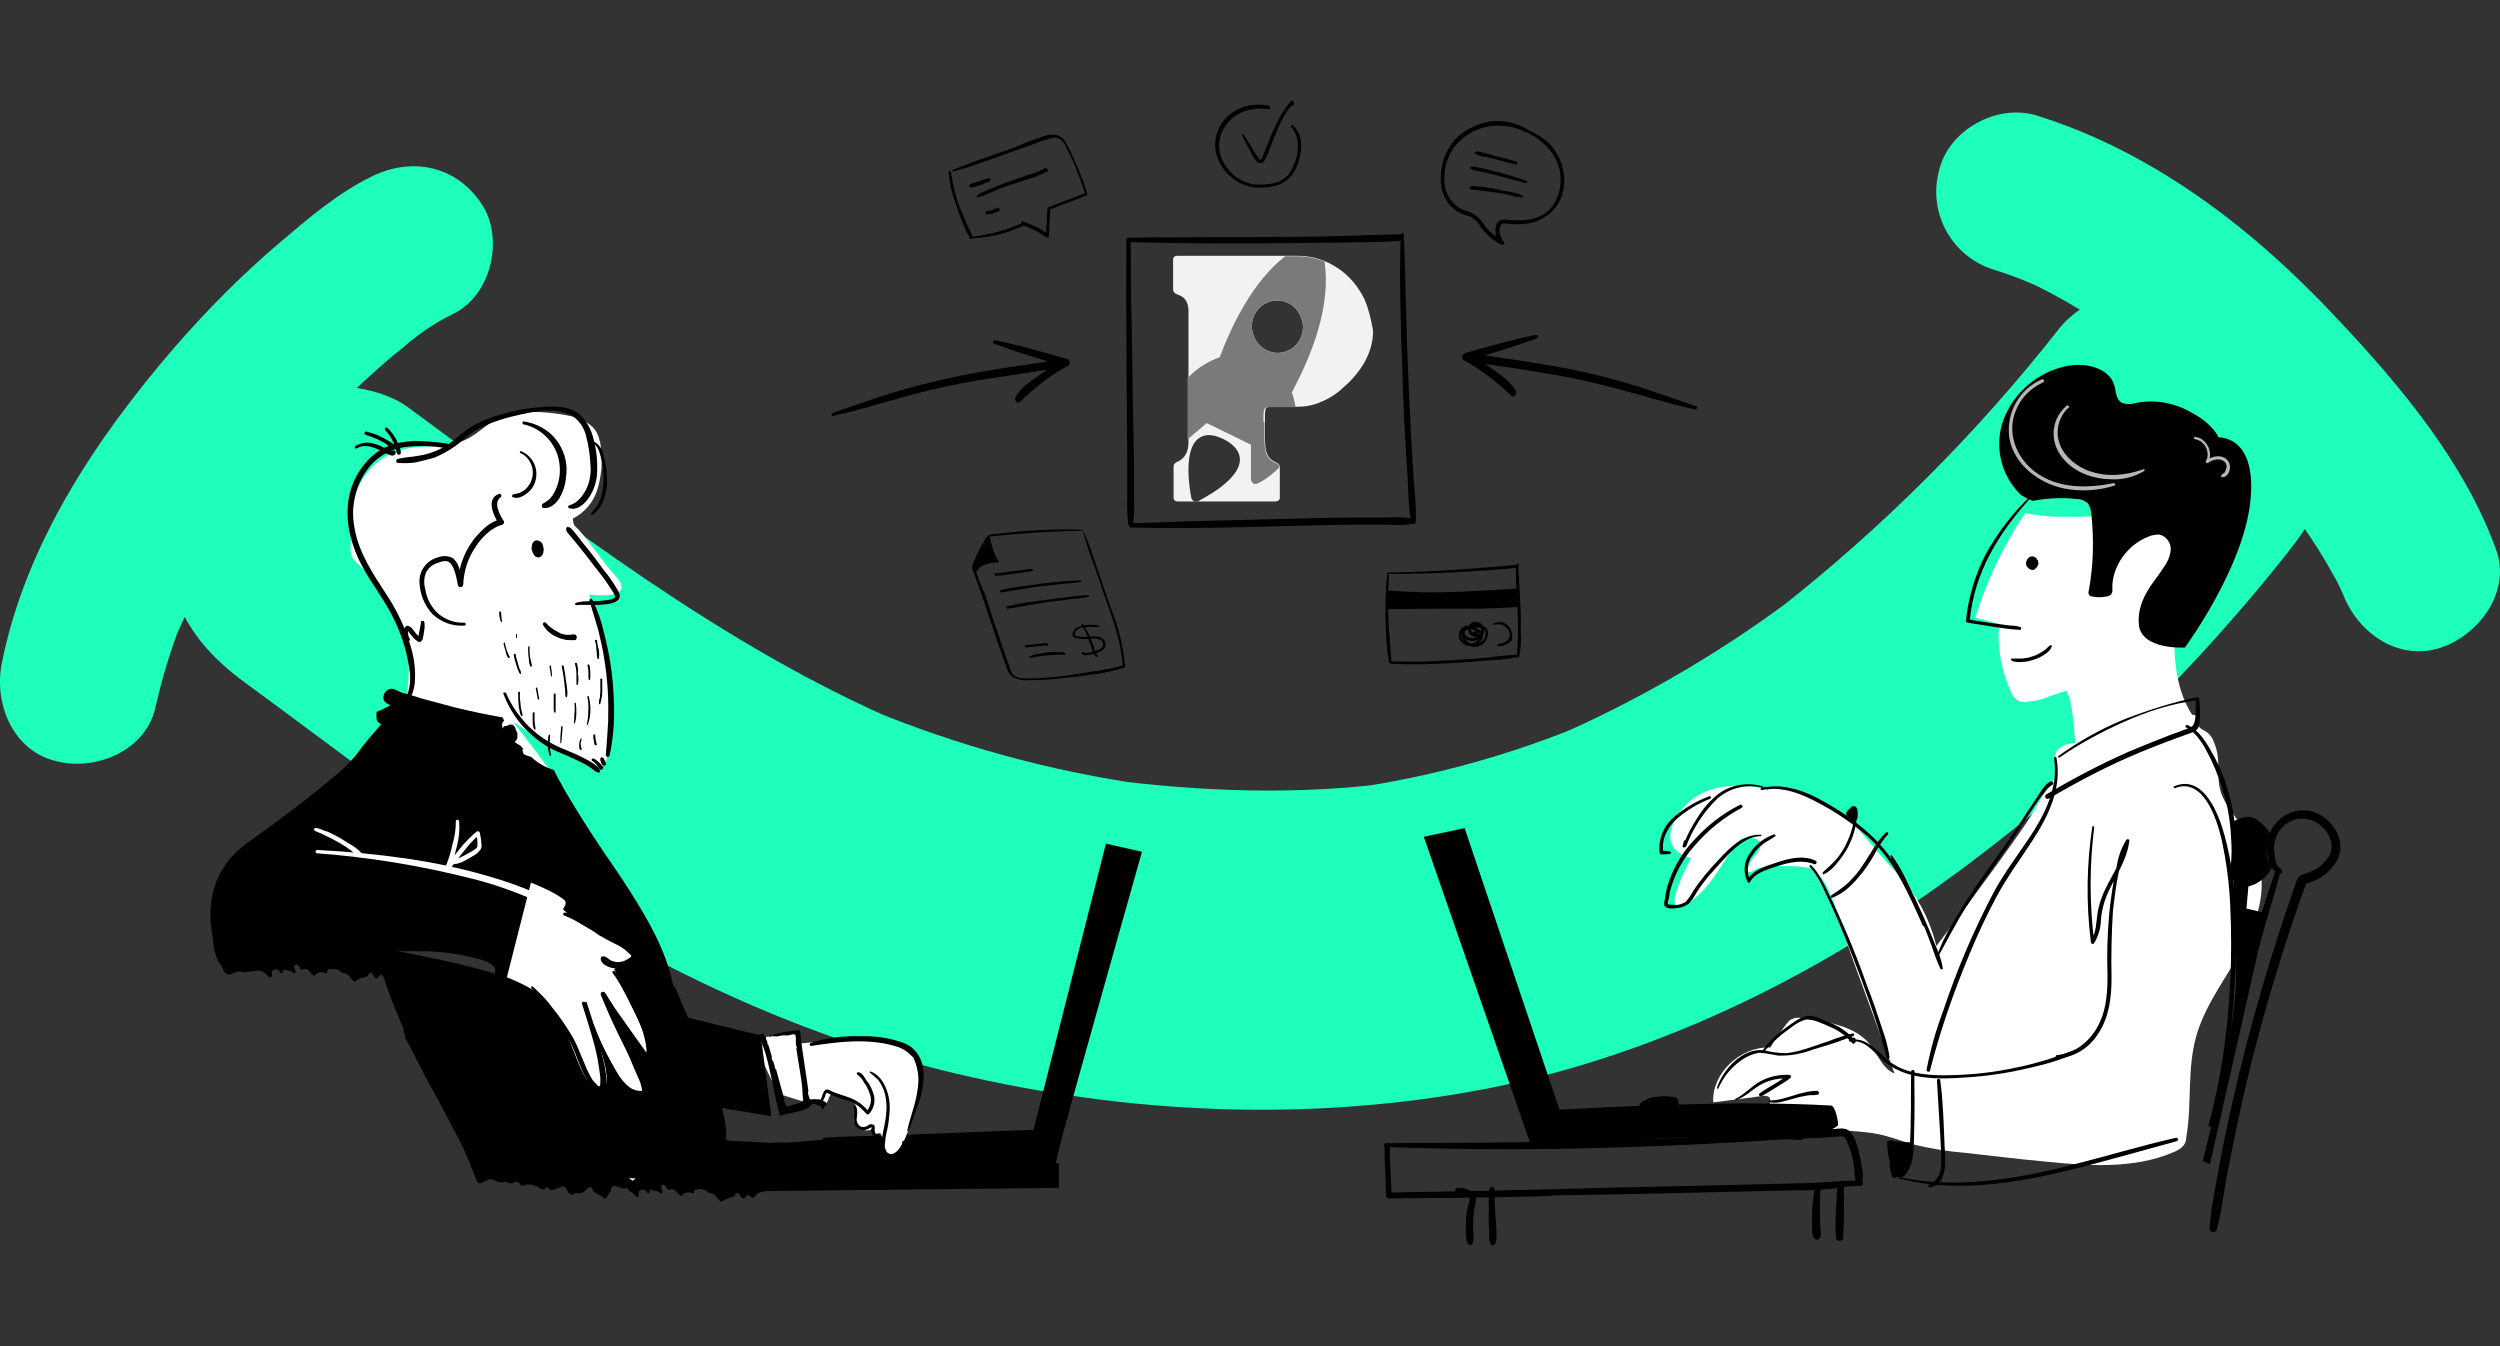 <?xml version="1.0" encoding="utf-8"?>
<!-- Generator: Adobe Illustrator 23.0.0, SVG Export Plug-In . SVG Version: 6.00 Build 0)  -->
<svg version="1.1" id="Layer_1" xmlns="http://www.w3.org/2000/svg" xmlns:xlink="http://www.w3.org/1999/xlink" x="0px" y="0px"
	 viewBox="0 0 520 280" style="enable-background:new 0 0 520 280;" xml:space="preserve">
<rect x="0" y="0" width="520" height="280" fill="#333333" stroke="none"/>
<style type="text/css">
	.st0{fill:#F2F2F2;}
	.st1{fill:#7A7A7A;}
	.st2{fill:none;}
	.st3{fill:#1EFFBC;}
	.st4{fill:#FFFFFF;}
	.st5{fill:#B6B6B6;}
</style>
<g>
	<g>
		<path class="st0" d="M1223.8,366.1c-12-25-29.6-45.2-52.6-60.5c-8.4-5.7-17.2-10.3-26.3-14c-12.1-4.9-24.8-8.2-38.1-9.7
			c-8-0.8-15.9-1.3-23.9-1.3h-16c-141.3,0-212.9,0.1-214.9,0.4c-4.1,0.6-6.4,2.9-7,6.8c-0.2,2.1-0.4,18.5-0.4,49.1
			c0,5.3,0.1,8.5,0.2,9.8c0,5.4,2.4,9,7.2,10.7c2.2,0.7,4.4,1.6,6.6,2.6c10.1,4.9,15.3,14.2,15.8,27.8c0.1,3,0.1,47.8,0.2,134.2
			c0,33.8,0,73.9,0,120.5v10.3c-0.5,16.4-6.7,27.7-18.8,33.9l-5.7,2.9c-3.1,1.7-4.8,4.4-5.2,7.9c-0.2,2.1-0.4,4.2-0.4,6.3
			c0,34.2,0.1,52.1,0.2,53.7c0.2,5.7,3.2,8.6,8.8,8.8c2.6,0.3,34.8,0.4,96.6,0.4c61.9,0,94.3-0.1,97-0.4c4.7-0.6,7.2-3.2,7.7-7.7
			l0.2-4.2c0-36.3-0.1-55.4-0.4-57.2v0c-0.5-3.5-2.3-6.1-5.5-7.7l-5.2-2.4c-8.1-3.9-13.6-10.1-16.4-18.6c-2.1-6.1-3.1-16.1-3.1-30
			l0.2-7v-22.5c0-11,0.3-18.7,1-23c0.7-4.3,4-6.4,10-6.4c2-0.1,19.5-0.2,52.6-0.2h2.5c20.8-0.2,41.4-6.3,61.6-18.2
			c6.4-3.4,12.4-7.5,18-12.1c5.9-5.2,11.7-10.4,17.3-15.6c33.2-32.4,49.9-67.1,49.9-104.1C1237.6,406.6,1233,385.6,1223.8,366.1z
			 M894.9,765.5c-2.3,0.8-5.4,0.7-7.5-0.5c-2.1-1.3-4.2-3.1-4.7-5.5c-1.9-9.5-17.7-93.6,14.2-118.2c12.1-9.4,28.5-9,48.7,1.1
			c0.6,0.2,1.1,0.3,1.7,0.6c20.8,10.7,31.4,24.3,31.3,40.2C978.5,724.1,903.5,761.4,894.9,765.5z M1004.9,437.5
			c-9.6-27,3.9-56.5,30-65.8c26.2-9.3,55.3,5,64.9,31.9c9.6,27-3.9,56.5-30,65.8C1043.6,478.8,1014.5,464.5,1004.9,437.5z"/>
	</g>
	<g>
		<g>
			<g>
				<path class="st1" d="M1024.8,608.8c0-11,0.3-18.7,1-23c0.7-4.3,4-6.4,10-6.4c2-0.1,19.5-0.2,52.6-0.2
					c-1.7-9.2-4.2-18.9-7.7-29.1c38.8-71.9,77.8-170.3,64.3-258.6c-12.1-4.9-24.8-8.2-38.1-9.7c-8-0.8-15.9-1.3-23.9-1.3h-16
					c-61.5,48.9-103.1,130.9-129,199.4c-28.9,10.6-49.2,25.4-63.3,41.9c0,33.8,0,73.9,0,120.5l37.8-32.6l87.5,43.1l-0.5,68.1
					c0,2.9,1.4,5.7,3.8,7.4c2.2,1.6,5,1.9,7.5,1c0.2-0.1,0.3-0.1,0.5-0.2c0.5-0.2,22.6-10.2,43.4-32.2v0c-0.5-3.5-2.3-6.1-5.5-7.7
					l-5.2-2.4c-8.1-3.9-13.6-10.1-16.4-18.6c-2.1-6.1-3.1-16.1-3.1-30l0.2-7V608.8z M1004.9,437.5c-9.6-27,3.9-56.5,30-65.8
					c26.2-9.3,55.3,5,64.9,31.9c9.6,27-3.9,56.5-30,65.8C1043.6,478.8,1014.5,464.5,1004.9,437.5z"/>
			</g>
		</g>
	</g>
</g>
<rect class="st2" width="520" height="280"/>
<g transform="translate(4338.675 -6864.154)">
	<g transform="translate(34.566 35.059)">
		<path class="st3" d="M-4322.1,6971.2c21.7,15.9,42.9,32.5,65.9,46.5c25.2,15.4,52.9,27.9,81.8,34.7c35.6,8.4,73,10.1,109,3.4
			c31.5-5.9,62.2-19.8,88.6-37.7c30-20.4,56.6-45.3,79.1-73.7c5.7-7.2,9.8-13.9,9.8-23.5c0-8.2-3.6-17.9-9.8-23.5
			c-6.4-5.8-14.7-10.1-23.6-9.7c-8.2,0.4-18.2,3-23.6,9.7c-17.1,21.8-36.7,41.4-58.5,58.5l6.8-5.2c-16.7,13-35,23.8-54.5,32.2l8-3.4
			c-15.8,6.6-32.4,11.2-49.3,13.6l8.9-1.2c-19.8,2.6-39.9,1.9-59.7-0.7l8.9,1.2c-20.2-2.8-40-8.2-58.9-16.1l8,3.4
			c-38-16.2-70.3-41.8-103.2-65.9c-6.5-4.8-18.2-5.4-25.7-3.4c-7.7,2.1-16.1,8.1-19.9,15.3c-4.1,7.7-6.1,17.1-3.4,25.6
			C-4334.6,6960-4329.5,6965.8-4322.1,6971.2L-4322.1,6971.2z"/>
	</g>
	<g transform="translate(402.806)">
		<path class="st3" d="M-4326.6,6920.3c2.5,0.8,5,1.7,7.5,2.7c-3.7-1.5,0.5,0.3,1,0.5c1.2,0.6,2.4,1.2,3.7,1.9
			c4.7,2.5,9.2,5.4,13.6,8.5c0.4,0.3,3.9,2.9,2.3,1.7s1.8,1.5,2.2,1.8c2,1.6,4,3.3,5.9,5.1c4.1,3.7,8.1,7.6,11.9,11.6
			c3.4,3.6,6.7,7.4,9.9,11.3c0.8,1,1.5,1.9,2.3,2.9c1.3,1.6-1.9-2.6-0.1-0.1c1.3,1.8,2.7,3.6,3.9,5.4c2.2,3.1,4.3,6.4,6.1,9.7
			c0.8,1.3,1.5,2.7,2.1,4.1c2.2,4.3-1.1-3.1,0-0.1c2.9,8.2,11.4,14.5,20.4,11.6c8-2.6,14.8-11.7,11.6-20.4
			c-6.5-18.1-19.9-34.1-32.9-47.9c-17.2-18.5-38.2-34.8-62.6-42.4c-8.3-2.6-18.5,3-20.4,11.6
			C-4340.5,6908.7-4335.3,6917.7-4326.6,6920.3L-4326.6,6920.3z"/>
	</g>
	<g transform="translate(0 11.136)">
		<path class="st3" d="M-4306.3,6999.9c1.2-5.2,2.7-10.3,4.5-15.2c0.4-1.1,0.3-0.9-0.3,0.7c0.3-0.7,0.6-1.3,0.9-2
			c0.5-1.1,1-2.2,1.5-3.2c1.3-2.6,2.6-5.2,4.1-7.7c2.8-4.8,5.8-9.5,9.1-14.1c0.7-1,1.4-1.9,2.2-2.9c2.3-3.1-1.3,1.6,0.9-1.2
			c1.8-2.2,3.6-4.4,5.4-6.5c6.4-7.3,13.3-14.2,20.7-20.5c1.5-1.2,3-2.4,4.4-3.7c1.6-1.4-3,2.2-0.7,0.6c0.7-0.5,1.4-1,2.1-1.6
			c2.2-1.6,4.6-3.1,7.1-4.3c7.9-3.8,10.6-15.6,6-22.7c-5.2-8-14.3-10-22.7-6c-7.1,3.4-13.4,8.8-19.3,13.8
			c-7.9,6.7-15.2,14.1-22,21.9c-16.2,18.8-31,40.9-35.9,65.7c-1.7,8.5,2.4,18.4,11.6,20.4C-4318.5,7013.4-4308.1,7009-4306.3,6999.9
			L-4306.3,6999.9z"/>
	</g>
</g>
<g transform="translate(4626.901 -6770.4)">
	<path d="M-4338.3,6893.2v3.9c0,0,10.9-0.1,17.3-0.1s10.1-0.4,10.1-0.4l-0.2-3.8c0,0-10,0.7-16,0.8S-4338.3,6893.2-4338.3,6893.2"/>
	<g transform="translate(22.354 12.183)">
		<path d="M-4338.5,6888.2c0.6-0.2,1.3-0.2,1.9,0.1c0.6,0.3,1,0.7,1.2,1.3c0.3,0.6,0.2,1.3-0.3,1.8c-0.2,0.2-0.5,0.4-0.9,0.5
			c-0.4,0.1-0.7,0.2-1.1,0.3c-0.2,0.1-0.2,0.4,0,0.4c0.7,0.1,1.4-0.1,2-0.5c0.3-0.1,0.6-0.4,0.8-0.6c0.1-0.3,0.2-0.6,0.2-1
			c0-1.2-0.7-2.4-1.9-2.8c-0.7-0.2-1.4-0.1-2,0.2c-0.1,0-0.1,0.1-0.1,0.2C-4338.6,6888.2-4338.6,6888.2-4338.5,6888.2
			L-4338.5,6888.2z"/>
	</g>
	<g transform="translate(15.227 12.072)">
		<path d="M-4336.8,6888.5c-0.4-0.1-0.9,0.1-1.1,0.5s-0.3,0.9-0.2,1.4c0.1,0.9,0.7,1.7,1.5,2.2c1.4,0.7,3,0.1,3.7-1.3
			c0.1-0.4,0.2-0.7,0.3-1.1c0-0.5-0.2-1-0.5-1.4c-0.5-0.3-1-0.4-1.5-0.4c-0.6,0-1.2,0-1.8,0.1c-0.6,0-1.1,0.1-1.6,0.4
			c-0.6,0.6-0.9,1.4-0.6,2.2c0.3,0.9,1.1,1.5,2,1.6c1,0.1,2-0.4,2.6-1.2c0.3-0.4,0.4-0.8,0.3-1.3c-0.1-0.5-0.7-0.8-1.1-1
			c-0.9-0.5-2-0.9-2.9-0.1c-0.3,0.3-0.5,0.8-0.3,1.3c0.2,0.5,0.5,0.8,1,1c0.9,0.4,2,0.3,2.8-0.3c0.7-0.6,1-1.6,0.6-2.4
			c-0.3-0.8-1.2-1.2-2.1-1c-0.7,0.2-1.2,1-1,1.8c0,0,0,0.1,0,0.2c0.4,0.9,1.5,1.4,2.4,1l0,0c0.7-0.3,1-1.1,0.7-1.8
			c0-0.3-0.2-0.5-0.4-0.7c-0.9-0.5-2-0.3-2.6,0.6c-0.4,0.8,0.2,2,1.2,1.7c0.4-0.1,0.7-0.4,0.7-0.9c0-0.4-0.6-0.4-0.6,0
			c0,0.2-0.3,0.3-0.5,0.3c-0.3,0-0.4-0.3-0.3-0.6c0-0.7,1.1-0.9,1.6-0.7c0.3,0.1,0.5,0.5,0.5,0.8c-0.1,0.4-0.3,0.7-0.7,0.8
			c-0.6,0.1-1.3-0.2-1.5-0.9v-0.1c0-0.5,0.4-1,1-1h0.1c0.6,0,1.1,0.4,1.2,1c0.1,1.6-1.8,2.3-3,1.6c-0.3-0.1-0.5-0.4-0.6-0.8
			c0-0.3,0.2-0.6,0.5-0.7c0.7-0.4,1.6,0.1,2.2,0.5c0.3,0.2,0.6,0.4,0.6,0.8s-0.2,0.7-0.5,0.9c-0.5,0.5-1.3,0.8-2,0.7
			c-0.6-0.1-1.2-0.6-1.4-1.2c-0.2-0.6-0.1-1.2,0.4-1.6c0.3-0.2,0.7-0.4,1.1-0.4s0.9-0.1,1.3-0.1c0.7,0,1.8-0.2,2.1,0.7
			c0.5,1.4-1,2.8-2.3,2.7c-1.3-0.1-2.3-1.2-2.2-2.6c0-0.1,0-0.1,0.1-0.2c0.1-0.3,0.4-0.8,0.8-0.7l0.1-0.1
			C-4336.7,6888.6-4336.7,6888.5-4336.8,6888.5L-4336.8,6888.5z"/>
	</g>
	<g transform="translate(0.978 18.976)">
		<path d="M-4338.5,6889.5c4.5,0.2,8.9,0.1,13.4-0.2c2.2-0.1,4.4-0.3,6.6-0.5c2.1-0.1,4.3-0.3,6.3-0.7c0.1,0,0.2-0.2,0.2-0.3
			c0-0.1-0.1-0.2-0.2-0.2c-2.1,0.1-4.2,0.3-6.3,0.6c-2.2,0.2-4.5,0.4-6.8,0.5c-4.4,0.3-8.8,0.4-13.2,0.3c-0.1,0-0.2,0.1-0.2,0.3
			C-4338.7,6889.4-4338.6,6889.5-4338.5,6889.5L-4338.5,6889.5z"/>
	</g>
	<g transform="translate(27.14)">
		<path d="M-4338.5,6887.7c-0.4,0.5-0.2,1.8-0.2,2.4c0,1.8,0.1,3.5,0.2,5.3c0.1,2.1,0.2,4.2,0.2,6.3c0,1.8-0.2,3.6-0.2,5.3
			c0,0.1,0.1,0.2,0.2,0.2s0.1,0,0.2-0.1c0.4-1.6,0.5-3.3,0.4-4.9c0-2,0-4.1-0.1-6.1s-0.2-3.8-0.3-5.6c0-0.6-0.1-1.2-0.1-1.8
			c0-0.2-0.1-0.7,0-0.9C-4338.1,6887.6-4338.3,6887.5-4338.5,6887.7L-4338.5,6887.7z"/>
	</g>
	<g transform="translate(0.269 0.284)">
		<path d="M-4338.6,6889.5c9,0,18-0.4,27-1.3c0.4,0,0.4-0.6,0-0.6c-9,0.8-18,1.5-27,1.6c0,0-0.1,0.1-0.1,0.2L-4338.6,6889.5
			L-4338.6,6889.5z"/>
	</g>
	<g transform="translate(0 2.257)">
		<path d="M-4338.4,6887.8c-0.3,3.1-0.4,6.1-0.3,9.2c0,3,0.2,6,0.7,8.9c0,0.1,0.2,0.2,0.3,0.2c0.1,0,0.2-0.1,0.2-0.2
			c-0.1-3-0.5-6-0.6-9s-0.1-6,0.1-9C-4338,6887.5-4338.4,6887.5-4338.4,6887.8L-4338.4,6887.8z"/>
	</g>
</g>
<g transform="translate(4642.836 -6817.962)">
	<path d="M-4323.3,6887.6c-5,1-9.9,2.4-14.8,3.8c-0.5,0.2-0.7,0.6-0.6,1c0.1,0.2,0.2,0.4,0.4,0.5c3.5,2,6.8,4.4,9.7,7.3
		c0.6,0.6,1.4-0.2,1.1-0.8c-0.9-1.9-2.9-3.2-4.5-4.4c-1.8-1.3-3.7-2.4-5.5-3.5l-0.2,1.5c4.9-1.5,9.8-2.9,14.6-4.7
		c0.2-0.1,0.3-0.2,0.2-0.4C-4322.9,6887.7-4323.1,6887.6-4323.3,6887.6L-4323.3,6887.6z"/>
</g>
<g transform="translate(4644.328 -6813.917)">
	<path d="M-4291.6,6898.4c-6.4-2.2-12.9-4.6-19.5-6.2c-4.2-1.1-8.5-1.9-12.9-2.6c-2.3-0.4-4.7-0.8-7.1-1.1l-3.8-0.6
		c-1-0.2-2.2-0.3-3.3-0.2c-0.4,0.1-0.6,0.5-0.5,0.9c0.1,0.2,0.2,0.3,0.3,0.4c1.1,0.4,2.3,0.7,3.5,0.7l3.3,0.5
		c2.4,0.3,4.7,0.7,7.1,1.1c4.4,0.7,8.8,1.5,13.1,2.6c6.6,1.6,13,3.7,19.6,5.2c0.2,0,0.4-0.1,0.4-0.2
		C-4291.3,6898.6-4291.4,6898.5-4291.6,6898.4L-4291.6,6898.4z"/>
</g>
<g transform="translate(4545.205 -6816.818)">
	<path d="M-4338.5,6888.3c4.9,1.8,9.9,3.3,14.8,4.7l-0.1-1.4c-1.9,1.1-3.8,2.2-5.6,3.5c-1.7,1.2-3.7,2.5-4.6,4.4
		c-0.3,0.7,0.5,1.5,1.1,0.8c2.9-2.9,6.2-5.4,9.8-7.4c0.4-0.2,0.5-0.7,0.3-1.1c-0.1-0.2-0.3-0.3-0.4-0.3c-5-1.4-10-2.9-15-3.9
		c-0.3,0-0.4,0.1-0.5,0.3C-4338.7,6888-4338.6,6888.2-4338.5,6888.3L-4338.5,6888.3z"/>
</g>
<g transform="translate(4511.672 -6812.701)">
	<path d="M-4338.3,6899.2c6.7-1.5,13.2-3.7,19.8-5.3c4.3-1,8.6-1.9,12.9-2.5c2.4-0.4,4.8-0.7,7.2-1.1l3.9-0.6c1.2,0,2.4-0.3,3.5-0.7
		c0.4-0.2,0.5-0.7,0.2-1c-0.1-0.2-0.2-0.3-0.4-0.3c-1.1-0.1-2.3,0-3.3,0.3l-3.9,0.6c-2.4,0.3-4.8,0.7-7.2,1.1
		c-4.4,0.7-8.8,1.6-13.1,2.7c-6.8,1.6-13.2,3.9-19.8,6.2c-0.1,0-0.2,0.2-0.2,0.4C-4338.7,6899.2-4338.5,6899.3-4338.3,6899.2
		L-4338.3,6899.2L-4338.3,6899.2z"/>
</g>
<g transform="translate(4572.974 -6839.12)">
	<g transform="translate(0 1.005)">
		<path d="M-4338.7,6888c-0.1,15.5,0.1,31,0.2,46.6c0,2.2,0,4.3,0,6.5c-0.1,2.1,0,4.1,0.2,6.2c0.2,0.2,0.5,0.3,0.7,0.3
			c0.2,0,0.3-0.2,0.3-0.3c0.2-1.8,0.3-3.5,0.2-5.3c0-1.9,0-3.8,0-5.8c0-3.9-0.1-7.9-0.2-11.8c-0.1-7.9-0.2-15.8-0.4-23.6
			c0-4.3-0.1-8.5-0.1-12.8c0-0.2-0.2-0.4-0.5-0.4C-4338.5,6887.6-4338.6,6887.8-4338.7,6888L-4338.7,6888z"/>
	</g>
	<g transform="translate(0.583 59.149)">
		<path d="M-4338.3,6889.7c15.4,0.4,30.8-0.4,46.1-0.6c2.2,0,4.4,0,6.5,0c1.9,0,4,0.3,5.9-0.2c0.3-0.1,0.4-0.4,0.4-0.7
			c-0.1-0.2-0.2-0.3-0.4-0.4c-1.7-0.3-3.4-0.3-5.1-0.2c-1.8,0-3.7,0-5.5,0c-4,0-8,0.1-12,0.2c-8,0.2-16.1,0.4-24.1,0.6
			c-4,0.2-7.9,0.3-11.8,0.4c-0.2,0-0.4,0.2-0.4,0.4C-4338.7,6889.5-4338.5,6889.7-4338.3,6889.7L-4338.3,6889.7z"/>
	</g>
	<g transform="translate(56.905)">
		<path d="M-4338.5,6887.9c-0.4,9.4,0,18.8,0.3,28.1c0.2,7.5,0.6,15,1.1,22.4c0.2,3.1,0.1,6.4,0.8,9.4c0.1,0.5,0.9,0.4,0.9-0.1
			c0.1-2.8-0.1-5.5-0.4-8.3c-0.2-2.8-0.3-5.6-0.5-8.4c-0.5-9.1-0.9-18.2-1.1-27.4c-0.2-5.1-0.2-10.4-0.5-15.7c0-0.2-0.1-0.3-0.3-0.3
			C-4338.4,6887.6-4338.5,6887.7-4338.5,6887.9L-4338.5,6887.9z"/>
	</g>
	<g transform="translate(0.037 0.279)">
		<path d="M-4338.3,6889.2c14.5,0.4,29.1,0.3,43.6,0.1c4.3-0.1,8.7,0,13-0.4c0.3,0,0.6-0.3,0.6-0.6c0-0.3-0.3-0.7-0.6-0.7
			c-3.8,0-7.5,0.2-11.3,0.3c-3.9,0.1-7.8,0.2-11.7,0.2c-7.5,0.1-15,0-22.5,0.1c-3.7,0-7.4,0-11,0.1c-0.3,0-0.5,0.2-0.5,0.4
			C-4338.7,6889-4338.5,6889.1-4338.3,6889.2L-4338.3,6889.2z"/>
	</g>
</g>
<g transform="translate(4536.023 -6859.629)">
	<g transform="translate(0 7.657)">
		<path d="M-4338.7,6887.8c0.2,2.5,0.8,4.9,1.7,7.2c0.4,1.2,0.8,2.4,1.3,3.5c0.4,1.1,0.9,2.2,1.6,3.1c0.1,0.1,0.2,0.1,0.3,0
			c0.1,0,0.2-0.1,0.1-0.2c-0.3-1-0.8-2-1.3-3c-0.5-1.2-1-2.4-1.5-3.6c-0.8-2.2-1.4-4.6-1.7-7
			C-4338.2,6887.5-4338.7,6887.5-4338.7,6887.8z"/>
	</g>
	<g transform="translate(4.336 18.414)">
		<path d="M-4338.5,6890.8c3.8-0.1,7.6-1,11.1-2.7c0.2-0.1,0.1-0.6-0.2-0.5c-3.5,1.5-7.2,2.5-10.9,2.9
			C-4338.8,6890.5-4338.8,6890.9-4338.5,6890.8L-4338.5,6890.8z"/>
	</g>
	<g transform="translate(0.836)">
		<path d="M-4338.5,6895.3c4.7-1.3,9.2-3.1,13.8-4.7c1.1-0.4,2.3-0.8,3.4-1.2c1.1-0.5,2.2-0.8,3.3-1.1c1.1-0.2,2.2,0.4,2.6,1.4
			c0.5,1,1,2,1.5,3c1.1,2.4,2,4.9,2.8,7.4l0.2-0.4c-2.6,1-5.2,2-7.8,3c-0.1,0-0.2,0.2-0.3,0.3l-0.3,5.7l0.5-0.3
			c-1.6-1.2-3.4-2.1-5.3-2.7c-0.4-0.1-0.6,0.5-0.2,0.7c1.8,0.6,3.6,1.5,5.1,2.6c0.2,0.1,0.4,0,0.5-0.1c0,0,0-0.1,0-0.2l0.3-5.7
			l-0.3,0.3c2.6-1,5.2-2,7.8-3c0.2-0.1,0.3-0.2,0.2-0.4c-0.7-2.3-1.6-4.6-2.6-6.8c-0.5-1.1-1-2.3-1.6-3.3c-0.3-0.8-0.9-1.5-1.7-1.9
			c-1-0.4-2-0.4-3,0c-1.2,0.4-2.4,0.8-3.6,1.3c-2.1,0.9-4.5,1.8-7,2.6c-2.8,1-5.6,2-8.4,3.1
			C-4338.8,6895.1-4338.7,6895.4-4338.5,6895.3L-4338.5,6895.3z"/>
	</g>
	<g transform="translate(4.29 9.064)">
		<path d="M-4338.6,6889.5c0.3,0.2,0.8-0.1,1.1-0.1c0.4-0.1,0.7-0.2,1-0.3c0.3-0.1,0.7-0.2,1-0.4l0.5-0.2c0.2,0,0.4-0.1,0.6-0.3
			c0.1-0.1,0.1-0.4,0-0.5c0-0.1-0.1-0.1-0.2-0.1c-0.2,0-0.4,0.1-0.6,0.2l-0.5,0.1c-0.3,0.1-0.7,0.3-1,0.4c-0.4,0.1-0.7,0.2-1.1,0.3
			c-0.3,0.1-0.8,0.2-0.9,0.6C-4338.7,6889.3-4338.7,6889.4-4338.6,6889.5L-4338.6,6889.5z"/>
	</g>
	<g transform="translate(5.781 7)">
		<path d="M-4338.5,6893.7c0.6-0.1,1.2-0.3,1.7-0.6c0.6-0.2,1.3-0.5,1.9-0.8c1.2-0.5,2.5-1,3.8-1.4c2.4-0.8,4.9-1.4,7.1-2.6
			c0.2-0.1,0.2-0.3,0.1-0.5c-0.1-0.1-0.2-0.2-0.3-0.2c-0.2,0-0.4,0-0.5,0.1c-0.2,0.1-0.3,0.4-0.1,0.5c0.2,0.1,0.4,0.2,0.6,0.2
			l-0.2-0.8c-1.1,0.6-2.3,1.1-3.5,1.4c-1.3,0.4-2.5,0.9-3.8,1.3c-1.2,0.4-2.4,0.9-3.6,1.4c-0.6,0.2-1.1,0.5-1.6,0.7
			c-0.7,0.2-1.2,0.5-1.7,0.9C-4338.7,6893.4-4338.7,6893.6-4338.5,6893.7C-4338.6,6893.7-4338.5,6893.7-4338.5,6893.7
			L-4338.5,6893.7z"/>
	</g>
	<g transform="translate(7.642 15.27)">
		<path d="M-4338.5,6888.9c0.1,0,0.3,0,0.4,0c0.1,0,0.2,0,0.3,0c0.2,0,0.4-0.1,0.6-0.1c0.4-0.2,0.9-0.3,1.3-0.5
			c0.2-0.1,0.2-0.3,0.1-0.5c-0.1-0.2-0.3-0.3-0.5-0.2c-0.4,0.2-0.7,0.3-1.1,0.5c-0.2,0-0.4,0.1-0.6,0.1c-0.2,0-0.4,0.1-0.6,0.2
			c-0.1,0.1-0.1,0.3-0.1,0.4C-4338.6,6888.9-4338.6,6888.9-4338.5,6888.9L-4338.5,6888.9z"/>
	</g>
</g>
<g transform="translate(4591.552 -6866.564)">
	<g transform="translate(0 0.773)">
		<path d="M-4327.6,6887.8c-3.4-0.8-7,0.3-9.3,2.9c-2.2,2.6-2.5,6.3-0.8,9.2c1.5,2.7,4.2,4.6,7.3,4.9c1.5,0.1,2.9,0,4.3-0.4
			c1.5-0.4,2.8-1.4,3.6-2.7c1-1.6,1.5-3.5,1.6-5.3c0.1-1.7-0.5-3.5-1.8-4.6c-0.2-0.2-0.5,0.2-0.3,0.4c1,1.2,1.5,2.6,1.4,4.2
			c0,1.5-0.4,2.9-1.1,4.3c-0.6,1.4-1.8,2.5-3.2,3c-1.2,0.4-2.5,0.5-3.8,0.5c-2.7,0-5.2-1.4-6.7-3.6c-0.9-1.2-1.4-2.6-1.6-4.1
			c0-1.6,0.4-3.1,1.2-4.3c1.8-3,5.7-4.3,9.1-3.7C-4327.3,6888.5-4327.2,6887.9-4327.6,6887.8L-4327.6,6887.8z"/>
	</g>
	<g transform="translate(5.501)">
		<path d="M-4338.7,6894.7c0.5,1,0.9,2,1.5,2.9c0.4,0.9,0.9,1.8,1.5,2.5c0.3,0.5,1,0.5,1.4,0.2c0.1,0,0.1-0.1,0.2-0.2
			c0.4-0.7,0.8-1.4,1-2.2c1.4-3.4,2.5-7,5-9.8l-0.6-0.3v0.4c-0.2,0.3,0.2,0.6,0.4,0.4c0.3-0.1,0.4-0.4,0.4-0.7
			c0-0.2-0.2-0.4-0.4-0.4c-0.1,0-0.2,0-0.2,0.1c-2.2,2.4-3.4,5.3-4.6,8.2c-0.3,0.8-0.6,1.6-0.9,2.3c-0.2,0.4-0.3,0.8-0.5,1.2
			c-0.1,0.1-0.1,0.4-0.2,0.4c-0.3,0.2-0.5-0.1-0.6-0.3c-0.6-0.8-1.1-1.6-1.5-2.4c-0.5-0.8-1-1.6-1.6-2.5c-0.1-0.1-0.2-0.1-0.2,0
			C-4338.7,6894.5-4338.7,6894.6-4338.7,6894.7L-4338.7,6894.7z"/>
	</g>
</g>
<g transform="translate(4638.284 -6862.413)">
	<path d="M-4324.7,6888.5c5,1.1,10.6,4.9,11,10.5c0.2,2.5-0.5,4.9-2.1,6.8c-2.1,2.3-5.2,2.6-8.1,2.4c-1.2-0.1-2.5-0.5-3.1,0.9
		c-0.5,1.4-0.2,2.9,0.7,4l0.6-0.6c-1.5-0.8-2.8-1.9-3.8-3.2c-0.7-1.2-1.7-2.1-2.9-2.7c-0.7-0.2-1.4-0.5-2.1-0.8
		c-0.7-0.4-1.2-0.8-1.7-1.4c-0.9-1.1-1.5-2.4-1.6-3.7c-0.3-2.7,0.4-5.4,2-7.7c1.6-2.1,3.8-3.5,6.3-4.1c2.8-0.7,5.9-0.4,8.5,1
		c0.2,0.1,0.4,0,0.5-0.1c0.1-0.1,0-0.4-0.1-0.5l0,0c-2.4-1.4-5.2-2-7.9-1.6c-2.8,0.5-5.3,1.8-7.2,3.8c-3.6,4-4.5,12.2,0.9,15.1
		c0.8,0.5,1.8,0.6,2.6,1c0.8,0.5,1.5,1.2,1.9,2c1.1,1.5,2.5,2.8,4.2,3.7c0.4,0.2,1-0.2,0.6-0.6c-0.5-0.6-0.8-1.4-0.9-2.2
		c-0.1-0.5,0.1-1.1,0.5-1.5c0.2-0.2,0.7-0.1,0.9-0.1c0.4,0,0.8,0.1,1.1,0.1c0.8,0.1,1.6,0.1,2.4,0c2.7-0.1,5.2-1.4,6.9-3.6
		c3-4.2,1.8-10.1-1.8-13.5c-2.3-1.9-5.2-3.2-8.3-3.7C-4324.9,6888.2-4325,6888.5-4324.7,6888.5L-4324.7,6888.5z"/>
</g>
<g transform="translate(4645.507 -6856.099)">
	<path d="M-4330.1,6889.7c-1.4-0.4-2.8-0.8-4.2-1.1l-2.1-0.6c-0.4-0.1-0.7-0.2-1.1-0.3c-0.3-0.1-0.7-0.1-1-0.1
		c-0.1,0.1-0.2,0.2-0.2,0.4c0,0,0,0.1,0.1,0.1c0.3,0.2,0.6,0.3,0.9,0.4c0.4,0.1,0.7,0.2,1.1,0.2l2.1,0.5c1.4,0.4,2.8,0.8,4.3,1.1
		c0.1,0,0.3-0.1,0.3-0.2C-4329.9,6889.9-4330,6889.8-4330.1,6889.7L-4330.1,6889.7z"/>
</g>
<g transform="translate(4644.467 -6852.986)">
	<path d="M-4327,6890.6c-1.9-0.7-3.9-1.3-5.8-1.8c-1-0.2-2-0.5-2.9-0.7c-0.5-0.1-1-0.2-1.5-0.3c-0.4-0.2-0.9-0.2-1.3-0.2
		c-0.1,0.1-0.2,0.2-0.2,0.4c0,0,0,0.1,0.1,0.1c0.4,0.2,0.8,0.4,1.2,0.4c0.5,0.1,1,0.2,1.5,0.3c1,0.2,1.9,0.5,2.9,0.7
		c2,0.5,3.9,1.1,5.9,1.6c0.1,0,0.3-0.1,0.3-0.2C-4326.8,6890.8-4326.9,6890.7-4327,6890.6L-4327,6890.6z"/>
</g>
<g transform="translate(4644.424 -6848.908)">
	<path d="M-4327.7,6889.6c-0.8-0.4-1.7-0.6-2.6-0.8c-0.9-0.1-1.8-0.3-2.6-0.5c-1.8-0.4-3.6-0.6-5.4-0.7c-0.4,0-0.6,0.7-0.1,0.7
		c1.7,0.3,3.6,0.4,5.4,0.7c0.9,0.1,1.7,0.3,2.6,0.5c0.9,0.3,1.7,0.4,2.6,0.5c0.1,0,0.2-0.1,0.2-0.2
		C-4327.6,6889.7-4327.7,6889.7-4327.7,6889.6L-4327.7,6889.6z"/>
</g>
<g transform="translate(4540.888 -6777.55)">
	<g transform="translate(20.053)">
		<path d="M-4335.8,6887.6c0.6,2.3,1.3,4.7,2.2,6.9c0.8,2.3,1.6,4.6,2.4,7c1.7,4.8,3.5,9.6,3.8,14.7l0.2-0.3
			c-3.7,1.2-7.6,1.3-11.4,2.2c-0.1,0-0.1,0.2,0,0.2c3.8-0.5,7.8-0.6,11.5-1.9c0.1,0,0.2-0.1,0.2-0.3c-0.4-4-1.3-7.8-2.8-11.6
			c-1.3-3.6-2.5-7.3-3.8-11C-4334.1,6891.5-4334.9,6889.5-4335.8,6887.6L-4335.8,6887.6L-4335.8,6887.6z"/>
	</g>
	<g transform="translate(0 0.035)">
		<path d="M-4315.8,6887.7c-5.7-0.2-11.5,0.1-17.2,0.8c-0.7,0-1.4,0.1-2,0.2c-0.1,0-0.2,0.1-0.3,0.2c-0.4,0.3-0.7,0.7-0.9,1.2
			c-0.8,1.3-1.5,2.6-2,4c-0.3,0.4-0.4,0.9-0.5,1.4c0,0.3,0.1,0.7,0.3,1c0.3,0.7,0.5,1.5,0.8,2.2c1,2.7,1.9,5.5,2.8,8.2
			c0.9,2.8,1.9,5.6,2.9,8.4c0.4,1,0.6,2.3,1.6,3c0.9,0.5,1.9,0.8,3,0.7c2.4,0,4.8-0.1,7.2-0.4c3.2-0.3,6.3-0.7,9.5-1.3
			c0.2,0,0.2-0.4-0.1-0.4c-2.7,0.3-5.4,0.8-8,1.1c-2.2,0.3-4.4,0.5-6.6,0.6c-0.9,0-1.7,0.1-2.6,0c-0.6,0-1.3-0.1-1.8-0.4
			c-0.6-0.4-1-1-1.1-1.7c-1-2.6-1.8-5.2-2.7-7.8c-0.9-2.5-1.7-5.1-2.5-7.6c-0.8-1.5-1.2-2.9-1.7-4.2c-0.2-0.7-0.6-1.2-0.3-1.9
			c0.5-1.3,1-2.6,1.7-3.8c0.3-0.5,0.6-1,0.9-1.5c0.1-0.2,0.2-0.3,0.3-0.5c0.3-0.2,0.9-0.1,1.2-0.2c6-0.6,12-1,18-1.1
			C-4315.8,6887.9-4315.8,6887.8-4315.8,6887.7C-4315.6,6887.7-4315.7,6887.7-4315.8,6887.7L-4315.8,6887.7z"/>
	</g>
	<path d="M-4335,6889.1c0.3,1.9,0.9,3.8,1.9,5.4c-1.8,0.1-4,0.4-4.6,2c0,0-1-0.3-0.4-1.8C-4337.2,6892.7-4336.1,6890.8-4335,6889.1"
		/>
	<g transform="translate(4.619 8.296)">
		<path d="M-4330.8,6887.6c-0.9,0-1.9,0.2-2.8,0.3c-1,0.1-1.9,0.2-2.9,0.4c-0.4,0-0.9,0.1-1.4,0.2c-0.2,0-0.6-0.2-0.7,0.1
			c-0.2,0.3,0.3,0.6,0.5,0.4c0-0.1,0-0.1,0-0.2l0,0c-0.1-0.1-0.1-0.1-0.2,0v0.1l0.1-0.1h0.2c-0.1-0.1,0,0,0,0.2h0.1
			c0.1,0,0.2,0,0.3,0l0.9-0.1c0.7-0.1,1.4-0.2,2-0.3c1.3-0.2,2.7-0.3,4-0.6c0-0.1,0-0.2,0-0.3S-4330.7,6887.6-4330.8,6887.6
			L-4330.8,6887.6z"/>
	</g>
	<g transform="translate(5.778 10.683)">
		<path d="M-4321.8,6887.6c-1.3,0-2.6,0.1-3.8,0.2c-1.5,0.1-3.1,0.3-4.6,0.5c-1.6,0.2-3,0.4-4.5,0.6c-1.3,0.2-2.6,0.4-3.8,0.7
			c-0.2,0.1-0.2,0.2-0.2,0.3c0,0.1,0.2,0.2,0.3,0.2c2.8-0.4,5.6-1,8.4-1.3c1.5-0.2,3-0.3,4.5-0.5c1.2-0.1,2.5-0.2,3.7-0.4
			C-4321.7,6887.8-4321.7,6887.6-4321.8,6887.6L-4321.8,6887.6z"/>
	</g>
	<g transform="translate(7.111 13.769)">
		<path d="M-4321.5,6887.6c-1.3,0-2.6,0.1-3.9,0.3c-1.5,0.2-3.1,0.4-4.6,0.6c-1.5,0.2-3.1,0.4-4.6,0.6c-1.3,0.2-2.6,0.5-3.9,0.8
			c-0.2,0-0.2,0.2-0.2,0.3s0.2,0.2,0.3,0.2c2.8-0.4,5.6-1,8.4-1.4c1.6-0.2,3.2-0.4,4.8-0.6c1.2-0.1,2.5-0.2,3.7-0.5
			C-4321.3,6887.8-4321.4,6887.6-4321.5,6887.6L-4321.5,6887.6z"/>
	</g>
	<g transform="translate(20.827 19.872)">
		<path d="M-4333.2,6887.8c-1.3-0.3-2.7-0.2-4,0.2c-0.5,0.1-0.9,0.4-1.2,0.9c-0.2,0.4-0.5,1,0,1.3c0.2,0.1,0.4,0.2,0.7,0.2
			c0.3,0.1,0.7,0.2,1,0.2c0.7,0,1.4,0,2-0.1c0.7-0.1,1.3,0,1.9,0.3c0.5,0.3,0.7,0.9,0.4,1.4c0,0.1-0.1,0.1-0.1,0.2
			c-0.5,0.4-1.1,0.7-1.8,0.8c-0.7,0.3-1.5,0.4-2.2,0.1c-0.1,0-0.3,0.1-0.2,0.3c0.3,0.5,0.9,0.4,1.4,0.3c0.7-0.1,1.4-0.3,2-0.5
			c0.5-0.2,1-0.5,1.3-0.9s0.3-0.9,0.1-1.4c-0.6-1.2-2.1-1.1-3.2-1c-0.7,0.1-1.4,0.1-2.1,0c-0.3,0-0.8-0.1-0.9-0.3
			c-0.2-0.4,0.1-0.8,0.3-1c0.6-0.5,1.3-0.8,2.1-0.7c0.8,0,1.6,0,2.5,0C-4333,6888.1-4333,6887.8-4333.2,6887.8L-4333.2,6887.8z"/>
	</g>
	<g transform="translate(22.82 19.698)">
		<path d="M-4338.7,6887.9c0.7,1.1,1.2,2.3,1.6,3.6c0.3,0.5,0.4,1.1,0.6,1.7c0.1,0.5,0.4,1,0.8,1.3c0.2,0.1,0.4-0.1,0.3-0.3
			c-0.2-0.2-0.3-0.4-0.4-0.7c-0.2-0.3-0.3-0.5-0.3-0.8c-0.2-0.6-0.4-1.1-0.6-1.7c-0.5-1.2-1-2.3-1.7-3.3c0-0.1-0.1-0.1-0.2-0.1
			S-4338.7,6887.8-4338.7,6887.9L-4338.7,6887.9z"/>
	</g>
	<g transform="translate(10.954 23.701)">
		<path d="M-4338.5,6888.5c0.4,0,0.8,0,1.2-0.1c0.4,0,0.7-0.1,1.1-0.1l1.1-0.1l0.5-0.1c0.1,0,0.2,0,0.3,0h0.1c0.1,0.1,0.1,0,0-0.1
			c-0.1,0-0.1,0.1,0,0.2l0,0c0.3,0.2,0.5-0.3,0.3-0.5c-0.1-0.1-0.3-0.1-0.5-0.1c-0.3,0-0.6,0.1-0.9,0.1c-0.5,0.1-1.1,0.1-1.6,0.2
			c-0.6,0-1.1,0.1-1.7,0.2c-0.1,0.1-0.1,0.2-0.1,0.3C-4338.7,6888.5-4338.6,6888.5-4338.5,6888.5L-4338.5,6888.5z"/>
	</g>
	<g transform="translate(11.902 25.565)">
		<path d="M-4338.5,6888.8c0.6,0,1.2-0.2,1.8-0.3c0.6-0.1,1.2-0.2,1.8-0.2s1.2-0.1,1.7-0.1c0.3,0,0.6,0,0.9,0c0.3,0,0.6,0,0.9,0
			s0.2-0.4,0-0.5c-0.4-0.1-0.7-0.1-0.9-0.1c-0.4,0-0.7,0-1,0c-0.6,0-1.2,0-1.8,0.1c-0.6,0.1-1.2,0.2-1.8,0.3s-1.2,0.2-1.7,0.5
			c-0.1,0-0.1,0.1-0.1,0.2S-4338.6,6888.8-4338.5,6888.8L-4338.5,6888.8z"/>
	</g>
</g>
<g transform="translate(4626.563 -6811.719)">
	<path class="st4" d="M-4156.9,6991c-0.4-1.3-1.2-2.4-1.5-3.7c-0.6-1.6-1.4-3.2-2.4-4.5c-1.4-2-3-3.9-3.8-6.2
		c-0.7-2.2-0.5-4.6-0.6-6.9c-0.1-1.5-0.5-2.9-1.1-4.2c-0.3-0.6-0.8-1.2-1.4-1.6c-0.4-0.2-0.9-0.5-1.3-0.8c-0.4-0.5-0.2-1.1-0.3-1.7
		c-0.1-0.3-0.2-0.6-0.5-0.8c-0.1-0.1-0.3-0.2-0.4-0.2c-0.1,0-0.3,0-0.4,0c-3.8-5.9-4-13.4-3.5-20.5c0.5-7.1,1.3-14.4-1-21
		c-0.2-0.7-0.5-1.3-0.9-1.9c-0.7-0.8-1.6-1.5-2.6-1.8c0.2,0.4,0,0.8-0.4,0.9l0,0c-5.4,2.2-11.2,3.3-17,3.1c-2.8,0.1-5.7-0.1-8.5-0.6
		c-0.3,0-0.5-0.1-0.8-0.2c-4.5,6.7-8,14.1-10.4,21.8l8.4,2.2c-1.6-0.4-3.1-2.1-3.5-0.3c-0.3,4.7,0.6,9.4,2.6,13.7
		c0.3,0.8,0.9,1.4,1.7,1.8c0.9,0.4,4.4-0.3,5.4-0.7c2-0.8,4.1-1.5,6.2-2c0.8,0-2.6-1.1-2.2-0.4c0.4,0.9,0.8,1.9,1.2,2.9
		c0,0.3,0,0.6,0.1,1c0.3,1.4,0.5,2.8,0.6,4.2c0,0.3,0.3,3.7,0.3,3.7c-1.3,0-2.6,0.4-3.6,1.3c-1,1.1-0.6,2.5-0.6,3.8
		c0.1,0.8,0,1.7-0.3,2.5c-0.4,0.7-1,1.3-1.4,1.9c-0.9,1.4-1.8,2.9-2.6,4.4c-2.8,5.1-20.4,28.3-20.4,28.3c-1.4-5.8-4.3-11.1-8.4-15.4
		c-6.6-6.7-7-9.7-15.6-14.7s-9-2.2-12.4-2.8c-3.4-0.6-12.7-1.8-17.4,5.7c-4.7,7.5,2.8,8.9,2.8,8.9s-7.1,13.1-0.9,9.5
		c6.2-3.6,9-12.7,11.5-13.5c2.5-0.8,5.3,0.4,3,3.1c-2.3,2.7-2.4,4.7-0.5,3.4c1.9-1.3,12.4-1,12.6,0.1c0.2,1.1,0,0,1.5,1.7
		c0.6,0.8,1.1,1.7,1.5,2.7c0.7,1.6,1.4,3.3,1.9,5c0.4,1.4,0.8,2.8,1.3,4.2c0.6,1.7,1.2,3.4,1.8,5.1l3.7,10.1l4.9,13.4
		c-2.5-1-3.4-3.8-5-5.9c-3.1-4-9-4.9-14.3-5.6c-0.7-0.2-1.4-0.1-2.1,0.2c-0.4,0.2-0.7,0.5-0.9,0.8c-1.3,1.6-2.5,3.3-3.5,5.1
		c-6.3-0.3-12.3,5.5-11.9,11.4c3.3-0.4,6.6-0.8,10-1.3c0.5-0.1,1.1-0.1,1.6,0.2c0.6,0.6,0,1.6,0,2.5c-0.1,1.3,1.2,2.4,2.6,2.6
		c0.1,0,0.1,0,0.2,0c1.5,0,2.9-0.3,4.3-1c3.9,3.5,10.2,2.5,15.5,3.6c2.5,0.5,4.8,1.4,7.2,2.1c3.6,0.9,7.2,1.5,10.9,1.8
		c5.5,0.6,11,1.3,16.5,1.8c9,0.9,18.6,1.7,27.1-2c0.7-0.3,1.4-0.7,1.9-1.3c0.4-0.5,0.6-1.2,0.6-1.8c1.2-7,0.1-14.2,2.1-21.1
		s6.8-12.8,10.2-19.2C-4156.9,7002.8-4155,6996.4-4156.9,6991z"/>
	<g transform="translate(58.333 91.334)">
		<path d="M-4318.8,6894c-3.7,0-6.3,2.7-8.7,5.3c-1.9,2-3.7,4.1-5.2,6.4c-0.4,0.8-1,1.6-1.6,2.3c-0.7,0.4-1.5,0.7-2.3,0.6
			c-0.3,0-1.2,0-1.4-0.2c0-0.4,0.1-0.8,0.2-1.1c0.1-0.4,0.2-0.9,0.2-1.3c0.9-3.5,2.6-6.8,5-9.5c2.8-3.3,6.2-6.1,10-8.1
			c0.4-0.2,0-0.8-0.4-0.6c-3.6,1.8-6.8,4.3-9.6,7.4c-2.6,2.7-4.4,6-5.5,9.6c-0.2,0.8-0.4,1.7-0.5,2.6c-0.1,0.4-0.3,1.2,0,1.5
			c0.6,0.7,2.3,0.4,3,0.3c0.7-0.1,1.3-0.4,1.9-0.8c0.6-0.6,1.2-1.4,1.6-2.2c0.8-1.3,1.7-2.5,2.7-3.7c1.3-1.5,2.7-3,4-4.4
			c1.8-1.8,4-3.7,6.7-3.8c0.1,0,0.2-0.1,0.2-0.2C-4318.6,6894-4318.7,6894-4318.8,6894L-4318.8,6894z"/>
	</g>
	<g transform="translate(62.083 87.197)">
		<path d="M-4320.9,6888.5c-3.5-1.5-7.5-1-10.5,1.3c-1.6,1.3-3,2.9-4.1,4.7c-1.3,1.9-2.3,3.9-3.1,6l0.7,0.1c0-0.4,0-0.8,0-1.1
			c0-0.1-0.1-0.2-0.3-0.2c-0.1,0-0.2,0.1-0.2,0.2c-0.1,0.4-0.2,0.7-0.3,1.1c0,0,0.1,0.2,0.3,0.2s0.4-0.1,0.5-0.3l0,0
			c1.4-3.7,3.6-7.1,6.5-9.9c2.9-2.5,6.9-3.2,10.4-1.9C-4320.9,6889-4320.7,6888.6-4320.9,6888.5L-4320.9,6888.5z"/>
	</g>
	<g transform="translate(57.22 89.732)">
		<path d="M-4328.2,6887.6c-2.8,1-5.4,2.6-7.6,4.5c-2,1.8-3.1,4.5-2.8,7.3c0,0.2,0.2,0.3,0.4,0.3c0.6,0,1.2,0,1.8-0.1
			c0.1,0,0.2-0.2,0.2-0.3c0-0.1-0.1-0.1-0.2-0.2c-0.6-0.1-1.2-0.2-1.8-0.1l0.4,0.3c-0.5-2.7,0.9-5.3,2.8-7c2.1-1.8,4.4-3.2,7-4.2
			C-4327.8,6887.9-4328,6887.5-4328.2,6887.6L-4328.2,6887.6z"/>
	</g>
	<g transform="translate(78.344 87.66)">
		<path d="M-4338.5,6888.4c4.2-0.9,8.2,0.7,11.9,2.7c3.6,1.9,7,4.2,10.1,6.9c5.6,5,8.5,11.8,11.5,18.5c0.2,0.5,0.9,0.1,0.7-0.4
			c-3.1-7.1-6.7-14.5-12.8-19.5c-3.1-2.7-6.6-4.9-10.3-6.8c-3.4-1.7-7.3-2.8-11.2-1.8c-0.1,0-0.1,0.2-0.1,0.3
			C-4338.7,6888.3-4338.6,6888.4-4338.5,6888.4L-4338.5,6888.4z"/>
	</g>
	<g transform="translate(88.474 104.02)">
		<path d="M-4338.6,6888c1.3,1.5,2.3,3.2,3.1,5.1c1.4,2.9,2.7,5.8,3.9,8.8c2.6,6.3,5,12.7,7.1,19.2c0.7,2.2,1.3,4.4,1.9,6.6
			c0.1,0.2,0.2,0.3,0.4,0.2c0.1,0,0.2-0.2,0.2-0.3c-0.3-2-0.8-3.9-1.5-5.8c-1-3.1-2-6.1-3.2-9.1c-2.3-6.6-5-13-8-19.2
			c-1-2-2-4.3-3.6-5.8c-0.1-0.1-0.2-0.1-0.3,0C-4338.7,6887.8-4338.7,6887.9-4338.6,6888L-4338.6,6888z"/>
	</g>
	<g transform="translate(112.872 81.521)">
		<path d="M-4312.2,6887.9c1,6.1-2,11.9-5.3,16.8c-2.5,3.7-5.2,7.3-7.3,11.2c-4.1,7.8-7.6,16-10.4,24.4c-1.5,4-2.7,8.1-3.5,12.4
			c-0.1,0.4,0.6,0.6,0.7,0.2c2.1-8.3,4.9-16.3,8.2-24.2c1.7-4.1,3.6-8.2,5.7-12.1c2.2-4.1,5-7.8,7.5-11.7c3.3-5.1,6.1-10.9,4.9-17.1
			C-4311.8,6887.5-4312.2,6887.6-4312.2,6887.9L-4312.2,6887.9z"/>
	</g>
	<g transform="translate(105.357 101.946)">
		<path d="M-4338.7,6887.9c0.9,1.9,2,3.8,3,5.7c1.1,2.2,2.1,4.4,3,6.6c1,2.1,1.8,4.3,2.6,6.4c0.5,1.6,1.1,3.2,1.8,4.7
			c0.1,0.2,0.5,0.1,0.5-0.1c-0.3-1.7-0.8-3.3-1.6-4.9c-0.8-2.1-1.7-4.2-2.6-6.2c-1-2.2-2-4.4-3.1-6.6c-0.9-2-2-4-3.3-5.8
			C-4338.5,6887.5-4338.8,6887.7-4338.7,6887.9L-4338.7,6887.9z"/>
	</g>
	<g transform="translate(115.091 86.678)">
		<path d="M-4338.4,6923.8c1.9-3.4,3.6-6.8,5.7-10.1c2.1-3.2,4.3-6.4,6.5-9.5c2.7-3.7,5.1-7.5,7.6-11.3c0.7-1,1.4-2.1,2.2-3
			c0.4-0.6,0.9-1.2,1.6-1.6c0.5-0.2,0.1-0.9-0.4-0.7c-1.2,0.6-2.2,2.4-2.9,3.5c-1.3,1.9-2.6,3.9-3.9,5.9c-3.3,5.1-7.1,9.9-10.4,15
			c-2.3,3.7-4.9,7.6-6.3,11.7C-4338.8,6923.9-4338.5,6924-4338.4,6923.8L-4338.4,6923.8z"/>
	</g>
	<g transform="translate(121.046 27.23)">
		<path d="M-4325.3,6887.7c-3.7,3.5-6.8,7.6-9.3,12.1c-2.2,4.3-3.6,9-4.1,13.8c0,0.2,0.1,0.3,0.3,0.4c1.9,0.3,3.9,0.6,5.8,0.9
			c1.7,0.3,3.4,0.5,5.1,0.6c0.2,0,0.3-0.1,0.3-0.3c0-0.1-0.1-0.3-0.2-0.3c-0.7-0.2-1.4-0.3-2.1-0.3c-1-0.1-2.1-0.3-3.1-0.4
			c-1.9-0.3-3.7-0.5-5.6-0.9l0.3,0.3c0.9-10,6.1-18.4,12.8-25.7C-4324.9,6887.7-4325.2,6887.5-4325.3,6887.7L-4325.3,6887.7z"/>
	</g>
	<g transform="translate(133.553 39.857)">
		<path d="M-4336.2,6888.7v-0.1v-0.1l0,0l0,0c0-0.1,0-0.1-0.1-0.1c0-0.1,0-0.1-0.1-0.1c-0.1-0.3-0.2-0.4-0.4-0.5
			c-0.1-0.1-0.3-0.2-0.4-0.2c-0.2,0-0.4,0-0.5,0c-0.2,0.1-0.4,0.2-0.5,0.3l-0.1,0.1l-0.1,0.1l0,0l0,0l0,0l-0.1,0.3
			c-0.2,0.2-0.2,0.4-0.2,0.6c0,0.3,0,0.5,0.2,0.7c0.1,0.2,0.3,0.3,0.5,0.5c0.1,0.1,0.3,0.1,0.5,0.2c0.2,0,0.3,0,0.5,0
			c0.1-0.2,0.3-0.3,0.5-0.5c0.1-0.1,0.2-0.3,0.3-0.5C-4336.1,6889.1-4336.1,6888.9-4336.2,6888.7L-4336.2,6888.7z"/>
	</g>
	<g transform="translate(130.433 58.296)">
		<path d="M-4338.6,6890.8c0.1,0.1,0.3,0.2,0.4,0.2c0.2,0,0.4,0.1,0.6,0.1c0.4,0,0.8,0.1,1.3,0c0.8,0,1.6-0.2,2.4-0.5
			c0.8-0.2,1.5-0.6,2.1-1c0.7-0.4,1.3-1,1.6-1.7c0-0.1,0-0.2-0.2-0.3c0,0,0,0-0.1,0c-0.3,0.2-0.5,0.4-0.8,0.7
			c-0.2,0.2-0.5,0.4-0.8,0.6c-0.6,0.4-1.3,0.8-2,1c-0.8,0.3-1.5,0.4-2.2,0.5c-0.4,0-0.7,0-1.1,0c-0.2,0-0.4,0-0.5,0
			c-0.2,0-0.4,0-0.6,0C-4338.8,6890.4-4338.8,6890.7-4338.6,6890.8L-4338.6,6890.8z"/>
	</g>
	<g transform="translate(137.682 68.839)">
		<path d="M-4335.8,6900.4c4.2-2.9,8.7-5.3,13.4-7.4c4.9-2.2,10-3.8,15.3-4.5l-0.4-0.4c0,0.9,0,1.8-0.1,2.6c0.1,0.9,0,1.9-0.3,2.7
			c-0.3,0.7-0.6,0.7-1.3,1c-0.4,0.2-0.9,0.3-1.3,0.5c-0.7,0.3-1.4,0.5-2.2,0.8c-2.9,1.1-5.8,2.3-8.7,3.5c-5.9,2.6-11.6,5.6-17.2,8.9
			c-0.2,0.1-0.3,0.4-0.2,0.7c0.1,0.2,0.4,0.3,0.7,0.2c6.1-3.6,12.4-6.9,18.9-9.6c3.4-1.4,6.8-2.7,10.2-3.9c1.1-0.4,2-0.7,2.2-1.9
			c0.2-1.8,0.2-3.5,0-5.3c0-0.2-0.2-0.4-0.4-0.4h-0.1c-5.2,1.1-10.2,2.7-15.1,4.6c-4.9,2-9.5,4.6-13.8,7.7
			C-4336.3,6900.1-4336.1,6900.6-4335.8,6900.4L-4335.8,6900.4z"/>
	</g>
	<path d="M-4170.8,6897.5c-3.4-2-7.4-2.7-11.3-2c-1,0.3-2.1,0.4-3.1,0c-1.3-0.7-1.2-2.3-1.6-3.7c-1.1-3.6-6.1-4.8-10.1-3.9
		c-5.9,1.3-10.7,5.4-12.9,11c-2,5.4-0.7,11.5,3.4,15.6c0.8,0.6,1.7,1.1,2.7,1.4c3-0.6,6-0.7,9-0.4c0.9,0,1.7,0.3,2.4,0.9
		c0.4,0.6,0.6,1.2,0.7,1.9c0.6,5.4,0.5,10.9-0.5,16.3c-0.1,0.3-0.1,0.6,0.1,0.9c0.2,0.2,0.4,0.3,0.7,0.3c0.9,0.2,1.9,0.2,2.8,0
		c0.4,0,0.8-0.2,1.1-0.5c0.2-0.4,0.3-0.8,0.2-1.2c-0.1-4.5,3.1-9.1,7.6-10.8c0.7-0.3,1.5-0.4,2.2-0.4c1.6,0.4,2.6,2,2.3,3.6
		c-0.2,1.2-0.7,2.3-1.4,3.2c-1.5,2.6-5.6,6.3-5.2,11.8c0.4,5.5,9.6,4.9,9.6,4.9s12.1-16.4,13.6-30.3s-6.6-13.4-6.6-13.4
		S-4166.2,6899.9-4170.8,6897.5z"/>
	<g transform="translate(74.951 97.677)">
		<path d="M-4332.5,6887.6c-2.1,0.7-3.9,2.1-5.1,4c-1.2,1.7-1.4,4-0.4,5.9c0,0.2,0.3,0.2,0.4,0.1l0.1-0.1c1.1-2,3.6-2.6,5.7-3.3
			c2.5-0.8,5.1-1.4,7.7-0.4c0.4,0.1,0.6-0.5,0.3-0.7c-2.6-1.3-5.7-0.5-8.3,0.4c-2.2,0.7-4.8,1.5-6,3.6h0.6c-0.8-1.7-0.6-3.9,0.7-5.4
			c0.5-0.8,1.2-1.5,2-2.1c0.8-0.6,1.7-1,2.5-1.6C-4332.1,6887.9-4332.2,6887.5-4332.5,6887.6L-4332.5,6887.6z"/>
	</g>
	<g transform="translate(8.28 95.967)">
		<g transform="translate(131.458)">
			<path d="M-4331.1,6887.7c-1.2,7.9-1.3,16-0.3,24c0,0.2,0.2,0.4,0.4,0.4c0.1,0,0.3-0.1,0.3-0.2c0.9-1.5,1.4-3.3,1.4-5
				c0.2-2.1,0.8-4.2,1.8-6.2c1.6-3.3,3.7-6.4,4.1-10.1c0-0.3-0.4-0.4-0.6-0.2c-1,1.6-1.7,3.5-2,5.4c-0.5,2.3-0.9,4.5-1.2,6.8
				c-0.6,4.3-0.8,8.6-0.8,12.9c0.1,4.3,0.3,9-1.6,13c-1.6,3.5-4.9,6.4-8.8,6.7c-0.4,0-0.5,0.7,0,0.7c3.5-0.2,6.6-2.1,8.5-5.1
				c2.3-3.4,2.8-7.6,2.8-11.6c-0.1-4.7,0-9.4,0.3-14.1c0.3-2.5,0.6-5,1.1-7.5c0.5-2.4,0.9-4.8,2.2-6.9l-0.6-0.2
				c-0.4,3.8-2.8,7-4.4,10.4c-0.7,1.5-1.2,3-1.5,4.6c-0.3,2-0.2,4.1-1.4,5.9l0.7,0.3c-1-7.9-1-16,0-23.9
				C-4330.7,6887.6-4331,6887.5-4331.1,6887.7L-4331.1,6887.7z"/>
		</g>
		<g transform="translate(88.407 44.288)">
			<path d="M-4338.5,6888.1c2.9-0.5,4.7,1.8,6.5,3.6c1.2,1.1,2.6,2,4.1,2.6c3.6,1.5,7.7,1.6,11.5,1.4c4.4-0.2,8.7-0.7,13-1.6
				c4.2-0.9,8.9-2,12.7-4c0.1-0.1,0.2-0.3,0.1-0.4s-0.2-0.2-0.3-0.1c-2.2,0.7-4.4,1.6-6.6,2.3c-2.1,0.6-4.2,1.2-6.3,1.6
				c-4.5,1-9.1,1.5-13.7,1.6c-4,0.1-8.3-0.1-11.8-2.2c-3-1.8-5.2-6-9.2-5.1C-4338.8,6887.8-4338.7,6888.1-4338.5,6888.1
				L-4338.5,6888.1z"/>
		</g>
		<path d="M-4315.7,6946.8c20.3-1,41.5-2.2,61.7-1.1c0.9,0,1.5,3.3,1.5,4.1c-1.1,1-2.6,1.4-4,1.2l-3.8,1.9
			c-17.2-1.3-34.5-0.7-51.6,1.9C-4312,6954.7-4315.3,6948.6-4315.7,6946.8z"/>
		<path d="M-4308.4,6952.7l-8.1,1l-22.2-63.9l8.5-1.8L-4308.4,6952.7z"/>
		<g transform="translate(60.99 43.111)">
			<path d="M-4338.4,6899c1-2.3,2.6-4.3,4.6-5.7c1.2-0.9,2.6-1.5,4-1.7c1.3,0.1,2.6,0.4,3.8,0.6c2.5,0.1,5.1-0.4,7.4-1.3
				c2.8-0.8,5.6-1.7,8.3-2.8c0.3-0.2,0.1-0.6-0.2-0.5c-1.6,0.4-3.2,0.9-4.7,1.5c-1.5,0.5-2.9,1-4.4,1.5s-3,0.9-4.6,1.1
				c-1.6,0-3.1-0.2-4.7-0.6c-4.4-0.6-8.6,4-9.8,7.8C-4338.8,6899.1-4338.4,6899.2-4338.4,6899L-4338.4,6899z"/>
		</g>
		<g transform="translate(70.226 39.53)">
			<path d="M-4338.5,6895.3c1.2-1.3,2.5-2.6,3.9-3.8c0.8-0.6,1.6-1.2,2.4-1.8c0.8-0.6,1.7-1.1,2.7-1.4c1-0.1,2,0.2,2.9,0.6
				c0.9,0.3,1.7,0.7,2.6,1.1c1.6,0.7,3,1.8,4.2,3.2c0.2,0.3,0.7,0,0.7-0.3c0-0.2,0-0.4,0-0.5c0-0.4-0.6-0.5-0.7-0.1
				c0,0.2-0.1,0.4-0.1,0.5l0.7-0.1c-1.2-1.5-2.7-2.6-4.4-3.4c-0.9-0.4-1.7-0.7-2.6-1.1c-0.9-0.5-2-0.7-3-0.7c-1,0.3-1.9,0.7-2.7,1.3
				c-0.8,0.5-1.6,1.1-2.4,1.7c-1.7,1.3-3.2,2.8-4.4,4.6C-4338.7,6895.2-4338.7,6895.3-4338.5,6895.3L-4338.5,6895.3L-4338.5,6895.3z
				"/>
		</g>
		<g transform="translate(64.805 51.722)">
			<path d="M-4338.6,6892.9c1.9-0.7,3.3-2.1,4.9-3.1c1.8-1.1,4-1.6,6.1-1.4l-0.1-0.7c-1,0.6-2,1.3-3,1.9s-2.1,1.2-3,1.9
				c-0.3,0.2,0.1,0.7,0.5,0.5c1-0.5,2-1.2,3-1.8s2-1.2,2.9-1.9c0.2-0.1,0.2-0.4,0.1-0.6c-0.1,0-0.2-0.1-0.3-0.1
				c-2.2-0.1-4.3,0.4-6.1,1.4c-1.8,1-3.2,2.7-5.1,3.6C-4338.8,6892.7-4338.7,6892.9-4338.6,6892.9L-4338.6,6892.9z"/>
		</g>
		<g transform="translate(71.619 55.049)">
			<path d="M-4338.6,6889.9c1.6,0.5,3.4-0.2,4.9-0.6c0.8-0.2,1.7-0.5,2.5-0.6c0.5-0.1,0.9-0.2,1.4-0.2s0.9,0,1.4-0.1
				c0.5-0.1,0.3-0.8-0.1-0.8c-0.5,0-0.9,0-1.3,0.1c-0.4,0-0.8,0.1-1.2,0.2c-0.9,0.2-1.7,0.4-2.5,0.7c-0.8,0.2-1.6,0.5-2.5,0.7
				c-0.8,0.2-1.7,0.3-2.5,0.3C-4338.6,6889.6-4338.7,6889.7-4338.6,6889.9L-4338.6,6889.9L-4338.6,6889.9z"/>
		</g>
		<g transform="translate(44.471 56.176)">
			<path d="M-4336.9,6891.2c0.2-0.1,0.4-0.2,0.6-0.4c0.2-0.2,0.3-0.3,0.5-0.5c0.3-0.2,0.7-0.4,1.1-0.5c1-0.2,2-0.3,3-0.2l-0.8-0.5
				c0.1,0.3,0.2,0.7,0.1,1.1l1.8-0.3c-0.4-0.4-0.7-0.8-1-1.2c-0.1-0.3-0.5-0.4-0.9-0.3c-0.4,0-0.7,0.3-0.8,0.6
				c0,0.2-0.1,0.5-0.2,0.7l1.9,0.2c0.1-0.6-0.3-1.3-1.4-1.3s-1.4,0.8-1.8,1.4l1.7-0.3c-0.2-0.2-0.4-0.4-0.5-0.6
				c-0.3-0.4-1.1-0.5-1.6-0.2c-0.6,0.3-1,0.8-1.3,1.4l1.6-0.3c-0.5-0.4-1.5-0.3-2.2-0.2h-0.1c-0.1,0,0,0,0.1,0c-0.1,0-0.1,0-0.2,0
				c-0.2,0-0.1,0,0.1,0c-0.1,0,0.1,0,0.1,0c0.1,0.1,0.3,0.2,0.3,0.3c0,0.2,0,0.2,0,0.1c0,0.1,0,0.1,0,0c0.1,0,0.1-0.1,0.1-0.2
				c0.1-0.1,0.2-0.3,0.4-0.4c0.2-0.2,0.4-0.3,0.7-0.4c0.3,0,0.6-0.1,0.9-0.1c0.2,0,0.4,0,0.6-0.1c0.1,0,0.2,0,0.3,0c0.1,0,0,0-0.1,0
				h0.2c0.4,0,0.7,0,1.1,0c0.2,0-0.2,0,0,0h0.1c0.1,0-0.1,0-0.1,0c0.2,0,0.3,0.1,0.5,0.1c0.2,0,0.3,0,0.5,0c0.1,0,0.1,0,0,0
				s-0.3-0.1-0.3-0.2c-0.4-0.2-0.5-0.2-0.4-0.1c0.1,0.2,0-0.1,0,0c0,0.1,0,0.1,0,0.2c0,0.2-0.1,0.5-0.2,0.7l1.9-0.5
				c-0.1-0.1,0,0.1,0.1,0.1c0,0.1-0.2,0.4,0,0.2l-2.1-0.2c0.1,0.2,0.2,0.3,0.2,0.5c0,0,0,0.2,0,0.1v0.2c0,0.1,0,0.1,0,0
				c0.1,0.5,0.5,0.8,1,0.7l0,0c0.5,0.1,1-0.2,1.2-0.7c0-0.5-0.1-0.9-0.3-1.3c-0.3-0.5-1.4-0.4-1.9,0c-0.4,0.3-0.4,0.9-0.1,1.3
				c0.1,0.1,0.1,0.1,0.2,0.2c0.5,0.3,1.7,0.2,1.9-0.4c0.2-0.5,0.3-1,0.2-1.5c-0.3-0.4-0.7-0.7-1.2-0.7c-0.1,0-0.2,0-0.2,0
				c-0.2,0,0,0,0.1,0s0,0,0,0h-0.3c-0.4-0.1-0.8-0.1-1.2-0.1c-0.1,0-0.2,0-0.3,0c-0.1,0-0.6,0-0.3,0c-0.3,0-0.6,0-0.9,0.1
				c-1,0-2,0.3-2.8,0.8c-0.6,0.3-1,0.7-1.2,1.3c-0.2,0.4-0.3,0.9,0.3,1.2c0.5,0.1,1,0.1,1.5,0h0.3c-0.3,0,0.1,0,0.1,0h0.1
				c0.1,0-0.2,0,0,0c0.1,0-0.2-0.1-0.1,0c0,0-0.2-0.1,0,0c0.5,0.3,1.2,0.2,1.6-0.3c0.2-0.4,0.5-0.6,0.8-0.8l-1.5-0.2
				c0.2,0.4,0.5,0.7,0.8,0.9c0.5,0.3,1.3,0.2,1.7-0.3l0.2-0.3c0-0.1,0.2-0.2,0.2-0.3c-0.1,0.2-0.4,0.2-0.9,0.2
				c-0.1,0-0.1-0.1-0.2-0.2c0,0,0,0.1,0,0.2c0,0.4,0.4,0.7,0.9,0.7s0.9-0.2,1-0.6c0.2-0.4,0.2-0.7,0.3-1l-1.8,0.3
				c0.3,0.5,0.7,1,1.1,1.3c0.3,0.2,0.7,0.2,1,0.1c0.4,0,0.7-0.2,0.7-0.5c0-0.5,0-1-0.2-1.4c-0.2-0.3-0.5-0.5-0.9-0.5
				c-1.3-0.1-2.6,0.1-3.9,0.5c-0.6,0.2-1.1,0.5-1.5,1c-0.2,0.1-0.4,0.3-0.5,0.6c-0.1,0.2-0.2,0.4-0.2,0.6
				C-4337.6,6891.2-4337.2,6891.4-4336.9,6891.2L-4336.9,6891.2z"/>
		</g>
		<g transform="translate(96.386 50.684)">
			<path d="M-4333.7,6887.9c-0.1,3.4,0,6.7-0.1,10.1c0,2-0.1,4-0.2,6c0,1.6-0.4,3.2-1.2,4.5c-0.2,0.4-0.6,0.9-1.1,0.6
				c-0.4-0.4-0.6-0.9-0.8-1.4c-0.4-1.7-0.8-3.4-1-5.1c0-0.4-0.6-0.3-0.6,0.1c0,1.7,0.3,3.4,0.8,5c0.2,0.8,0.6,1.9,1.4,2.2
				c1.6,0.7,2.7-2.3,3-3.4c0.3-1.8,0.4-3.7,0.4-5.6c0.1-2.5,0.1-5,0.1-7.4c0-1.9-0.1-3.8,0-5.6c-0.1-0.2-0.2-0.3-0.4-0.3
				C-4333.5,6887.6-4333.7,6887.7-4333.7,6887.9L-4333.7,6887.9L-4333.7,6887.9z"/>
		</g>
	</g>
	<g transform="translate(151.847 35.823)">
		<path d="M-4335.6,6888.8c0.2-0.3,0.2-0.7,0-1.1c-0.1-0.1-0.3-0.1-0.4-0.1c-0.4,0.3-0.8,0.6-1.1,0.9c-0.4,0.4-0.7,0.8-0.9,1.2
			c-0.5,0.8-0.7,1.8-0.7,2.7c0,0.3,0.6,0.5,0.6,0.1c0.2-0.8,0.4-1.6,0.8-2.4c0.2-0.4,0.4-0.7,0.7-1c0.3-0.4,0.6-0.6,1-1h-0.5
			c0.2,0.1,0.2,0.3,0.2,0.5C-4336.1,6888.8-4335.7,6889.1-4335.6,6888.8L-4335.6,6888.8z"/>
	</g>
	<path d="M-4158.9,6996.1c2.1-0.5,3.9-2,4.9-3.9c-0.7-1-1.1-2.2-1.1-3.4c0-0.9,0.1-1.7,0.3-2.6c0.1-0.4,0.3-0.7,0.5-1
		c-0.8-1.3-1.8-2.3-3-3.1c-1.5-1-3.3-0.2-4.2,0.2c-0.2,0.1-0.3,0.2-0.4,0.3l-0.2,4.1c0,0,0,16.7,0.6,27.2s-6.9,39.3-6.9,39.3
		l1.5,0.7l11.8-52.2l-4.2-1L-4158.9,6996.1z"/>
	<g transform="translate(171.735 92.687)">
		<path d="M-4323.9,6899.8c-1-0.5-1.2-2.1-1.3-3c-0.2-1.2-0.1-2.4,0.3-3.6c1.1-3,4.3-4.6,7.3-3.6c2.8,0.9,5.4,4.5,3.8,7.4
			c-0.8,1.3-1.9,2.4-3.3,3.1c-0.7,0.3-1.4,0.6-2.2,0.8c-0.9,0.3-1,0.7-1.4,1.6c-5.3,15.1-9.8,30.4-13.3,46c-1,4.4-1.9,8.8-2.7,13.1
			c-0.4,2.2-0.8,4.4-1.2,6.6c-0.4,2.1-0.7,4.3-0.8,6.4c0,0.4,0.4,0.7,0.8,0.7c0.3,0,0.6-0.2,0.7-0.5c0.6-2.4,1.1-4.8,1.4-7.2
			c0.4-2.3,0.8-4.7,1.3-7c0.9-4.8,1.9-9.5,3-14.3c2.2-9.5,4.8-18.9,7.7-28.2c1.7-5.4,3.5-10.7,5.4-15.9l-0.7,0.7
			c3.1-0.6,5.7-2.5,7.1-5.3c1.3-2.9,0-6-2.2-8c-2.2-2-5.3-2.6-8-1.4c-2.4,1.1-4.1,3.3-4.5,5.9c-0.3,2.1,0.1,5.8,2.5,6.7
			c0.3,0.1,0.6-0.1,0.6-0.4C-4323.6,6900.1-4323.7,6899.9-4323.9,6899.8L-4323.9,6899.8z"/>
	</g>
	<g transform="translate(177.538 104.537)">
		<path d="M-4330.7,6888c-1.7,5-3.4,10.1-4.9,15.2c-0.7,2.5-1.4,5-1.9,7.5c-0.3,1.3-0.6,2.7-0.8,4c-0.3,1.1-0.4,2.4-0.4,3.6
			c0,0.3,0.3,0.5,0.6,0.5c0.2,0,0.4-0.2,0.5-0.4c0.4-1.2,0.7-2.4,0.8-3.7c0.3-1.2,0.5-2.5,0.8-3.7c0.6-2.6,1.3-5.2,2-7.7
			c1.4-5,3-10,4.3-15.1c0.1-0.2-0.1-0.5-0.4-0.6C-4330.4,6887.6-4330.6,6887.7-4330.7,6888L-4330.7,6888z"/>
	</g>
	<g transform="translate(93.902 169.845)">
		<path d="M-4338.3,6888.2c-0.1,1.9-0.2,3.8-0.3,5.6c-0.1,1.8-0.1,3.7,0,5.5c0,0.4,0.4,0.7,0.8,0.7s0.7-0.3,0.7-0.7
			c0.1-1.8,0.2-3.7,0.2-5.5c0-1.9,0-3.7-0.1-5.6c0-0.3-0.3-0.6-0.7-0.6C-4338,6887.6-4338.3,6887.9-4338.3,6888.2z"/>
	</g>
	<g transform="translate(89.063 170.363)">
		<path d="M-4338.1,6888c-0.3,1.8-0.5,3.7-0.6,5.5c0,0.9,0,1.9,0,2.8c0,0.8-0.1,2,0.5,2.7c0.3,0.3,0.7,0.3,1,0l0.1-0.1
			c0.4-0.7,0.1-1.9,0.1-2.6c0-0.9-0.1-1.9-0.1-2.8c0-1.8,0-3.5,0.2-5.3C-4336.8,6887.5-4337.9,6887.4-4338.1,6888L-4338.1,6888z"/>
	</g>
	<g transform="translate(21.784 171.024)">
		<path d="M-4338.6,6888.1c-0.1,1.9-0.1,3.7-0.1,5.6c0,0.9,0,1.9,0.1,2.9c-0.1,0.9,0,1.9,0.2,2.7c0.1,0.3,0.4,0.5,0.7,0.4
			c0.2-0.1,0.4-0.2,0.4-0.4c0.3-0.9,0.3-1.8,0.2-2.7c0-1-0.1-2-0.2-3c-0.1-1.8-0.2-3.6-0.2-5.5
			C-4337.5,6887.4-4338.5,6887.4-4338.6,6888.1L-4338.6,6888.1z"/>
	</g>
	<g transform="translate(14.832 171.241)">
		<path d="M-4338.3,6888.5c0.8,0,2,0.1,2.5,0.9c0.1,0.5,0.1,1-0.1,1.5s-0.3,1.1-0.4,1.7c-0.2,1.1-0.2,2.2-0.2,3.4
			c0,0.6,0,1.1,0.1,1.7c0,0.6,0.1,1.2,0.4,1.6c0.2,0.2,0.6,0.2,0.8,0l0.1-0.1c0.2-0.6,0.3-1.3,0.2-1.9c0-0.7-0.1-1.3-0.1-2
			c0-1.3,0.1-2.7,0.4-4c0.3-1.1,0.3-2.1-0.6-2.9c-0.9-0.7-2-0.9-3.1-0.8C-4338.8,6887.7-4338.9,6888.5-4338.3,6888.5L-4338.3,6888.5
			z"/>
	</g>
	<g transform="translate(0.107 161.888)">
		<path d="M-4338.7,6888.1c0,3.5,0.3,6.9,0.3,10.4c0,0.3,0.3,0.6,0.6,0.6c9.9-0.1,19.8-0.1,29.6-0.4c1,0,2,0,3-0.1
			c0.3,0,0.6,0,0.9-0.1c0.1,0,0.5,0,0.3,0c0.3,0,0.5-0.2,0.5-0.5c0-0.3-0.2-0.5-0.5-0.5c0.1,0-0.1,0-0.2,0c-0.2,0-0.5,0-0.7-0.1
			c-0.8,0-1.7,0-2.5,0c-2.7,0-5.4,0.1-8.1,0.1c-6,0.1-12.1,0.2-18.1,0.3l-4.2,0.1l0.6,0.6c-0.1-3.5-0.4-6.9-0.4-10.4
			c-0.1-0.3-0.3-0.5-0.6-0.5C-4338.5,6887.6-4338.7,6887.8-4338.7,6888.1L-4338.7,6888.1z"/>
	</g>
	<g transform="translate(3.071 169.692)">
		<path d="M-4338.6,6890.7c27.6,0.4,55.2-0.5,82.9-1.1c2.6,0.1,5.1-0.1,7.6-0.4c1.8-0.3,3.6-0.5,5.5-0.5c0.3,0,0.5-0.3,0.5-0.6
			s-0.2-0.5-0.5-0.5c-3.6-0.1-7,0.4-10.6,0.5c-6.9,0.2-13.7,0.3-20.5,0.5c-13.8,0.3-27.6,0.6-41.5,1
			C-4323,6889.8-4330.8,6890.1-4338.6,6890.7C-4338.7,6890.6-4338.7,6890.6-4338.6,6890.7
			C-4338.7,6890.7-4338.7,6890.7-4338.6,6890.7L-4338.6,6890.7z"/>
	</g>
	<g transform="translate(72.159 158.818)">
		<path d="M-4338.1,6890.5c7.2-1,14.6-0.5,21.8-1.2c0.8-0.1,1.2-0.1,1.6,0.7c0.4,0.9,0.8,1.9,1.1,2.9c0.3,1.1,0.5,2.3,0.6,3.4
			c0,0.9,0.1,1.8,0.4,2.7c0.2,0.3,0.6,0.4,0.9,0.2c0.1-0.1,0.2-0.1,0.2-0.2c0.6-1.5,0-3.8-0.3-5.3c-0.4-1.7-0.9-4-2-5.3
			c-1.1-1.3-3.1-0.6-4.7-0.5c-4.9,0.4-9.8,0.8-14.7,1.1c-1.7,0.1-3.4,0.2-5,0.4C-4338.9,6889.5-4338.8,6890.6-4338.1,6890.5
			L-4338.1,6890.5z"/>
	</g>
	<g transform="translate(0 159.098)">
		<path d="M-4338.3,6891.2c23.7,0.9,47.6,0.4,71.3-0.9c3.3-0.2,6.5-0.4,9.8-0.6c3-0.1,6.1-0.4,9.1-0.9c0.7-0.2,0.5-1.2-0.1-1.2
			c-2.7,0-5.4,0.2-8.1,0.5c-2.8,0.2-5.7,0.4-8.5,0.5c-6,0.4-11.9,0.6-17.9,0.9c-12.2,0.5-24.4,0.7-36.6,0.8c-6.4,0-12.7,0.1-19,0.1
			c-0.2,0-0.4,0.2-0.4,0.4C-4338.7,6891-4338.5,6891.2-4338.3,6891.2L-4338.3,6891.2z"/>
	</g>
	<g transform="translate(166.732 74.921)">
		<path d="M-4338.6,6888.1c2.5,1.3,3.9,4.1,5.1,6.5c1.3,2.7,2.3,5.5,3.1,8.4c0.7,2.8,1.1,5.7,1.2,8.6c0.1,1.4,0.1,2.9,0,4.3
			c-0.2,1.5-0.4,3-0.4,4.5c0,0.3,0.6,0.6,0.7,0.2c0.4-1.4,0.7-2.8,0.6-4.3c0.1-1.6,0.1-3.2,0.1-4.8c-0.1-3.1-0.6-6.3-1.4-9.3
			c-0.8-3-1.9-5.8-3.4-8.5c-1.3-2.3-2.7-4.9-5.3-6.1C-4338.6,6887.5-4338.9,6887.9-4338.6,6888.1L-4338.6,6888.1z"/>
	</g>
	<g transform="translate(164.231 87.141)">
		<path d="M-4338.4,6888.5c5.9-2.3,8.7,6.4,9.7,10.7c1,4.6,1.6,9.2,1.8,13.9c0.5,10.6,0,21.2-1.6,31.7c-0.7,4.6-1.7,9.3-2.9,13.8
			c-0.1,0.4,0.4,0.5,0.6,0.2c1.5-4.1,2.6-8.4,3.1-12.7c0.8-5.4,1.4-10.9,1.7-16.3c0.6-10.4,0.7-21.4-2.1-31.5
			c-1.2-4.5-4.4-12.7-10.4-10.2C-4338.8,6888.2-4338.7,6888.7-4338.4,6888.5L-4338.4,6888.5z"/>
	</g>
	<g transform="translate(107.135 160.772)">
		<path d="M-4338.6,6896.1c14.9,3.8,30.6-0.4,45-4.3c4.2-1.2,8.5-2.3,12.7-3.5c0.2-0.1,0.3-0.3,0.2-0.5c0-0.1-0.2-0.2-0.4-0.2
			c-14.9,3.4-29.5,9-45,9.3c-4.1,0.1-8.3-0.2-12.4-1.1C-4338.7,6895.8-4338.8,6896-4338.6,6896.1L-4338.6,6896.1z"/>
	</g>
	<g transform="translate(129.997 3.01)">
		<path class="st5" d="M-4331.8,6887.6c-4.8,2-7.6,7.1-6.8,12.3c1,5.5,6.1,9.3,11.3,10.4c3.5,0.7,7.2,0.5,10.6-0.6
			c0.1-0.1,0.2-0.2,0.1-0.3c0-0.1-0.2-0.2-0.3-0.2c-5.5,1.1-11.6,1.2-16.3-2.3c-3.9-2.9-6-8-4.1-12.7c1-2.6,3-4.7,5.6-5.9
			C-4331.2,6888.1-4331.4,6887.5-4331.8,6887.6L-4331.8,6887.6z"/>
		<g transform="translate(9.229 5.383)">
			<path class="st5" d="M-4335.9,6887.7c-3,2.5-3.6,6.7-1.5,10c2.2,3.5,6.4,5.2,10.4,5.3c2.5,0.2,5-0.4,7.2-1.7
				c0.1-0.1,0.1-0.2,0.1-0.3c-0.1-0.1-0.1-0.1-0.2-0.1c-1.9,0.7-3.8,1.1-5.8,1.2s-3.9-0.2-5.8-0.9c-3.3-1.3-6.3-4.2-6.3-7.9
				c0-2.1,0.9-4,2.4-5.3C-4335.4,6887.8-4335.7,6887.5-4335.9,6887.7L-4335.9,6887.7z"/>
		</g>
		<g transform="translate(38.477 11.965)">
			<path class="st5" d="M-4338.5,6888.1c1.8,0.3,2.9,2,2.6,3.8c-0.1,0.2-0.2,0.5-0.3,0.7c-0.2,0.3,0.2,0.6,0.5,0.4
				c0.9-0.7,2.6-1.1,3.5-0.1c0.3,0.4,0.4,0.9,0.2,1.4c-0.1,0.2-0.2,0.5-0.3,0.7c-0.2,0.2-0.5,0.3-0.6,0.5c-0.2,0.1-0.2,0.3-0.1,0.4
				c0.1,0.1,0.2,0.1,0.3,0.1c0.7,0,1.3-0.8,1.4-1.4c0.2-0.7,0.1-1.5-0.4-2.1c-1.1-1.3-3.3-1-4.4,0.1l0.4,0.3c0.9-1.9,0-4.2-1.9-5.1
				c-0.2,0-0.5-0.1-0.8-0.2S-4338.8,6888-4338.5,6888.1L-4338.5,6888.1z"/>
		</g>
	</g>
	<g transform="translate(113.119 148.479)">
		<path d="M-4336.8,6888c0.2,3.8,0.5,7.7,0.7,11.6c0.1,1.8,0.2,3.7,0.2,5.5c0,2.1-0.7,3.7-2.6,4.6c-0.2,0.1-0.1,0.5,0.1,0.5
			c1.3-0.1,2.4-1,2.8-2.3c0.8-1.9,0.5-4.2,0.4-6.2c-0.2-4.6-0.3-9.2-0.9-13.7C-4336.1,6887.5-4336.8,6887.5-4336.8,6888
			L-4336.8,6888z"/>
	</g>
	<g transform="translate(91.186 93.481)">
		<path d="M-4332,6887.8c-0.2,2.3-1,4.6-2.1,6.7c-0.6,1-1.2,2-2,2.8c-0.4,0.4-0.8,0.8-1.2,1.2c-0.5,0.4-0.9,0.8-1.3,1.2
			c-0.1,0.2,0,0.5,0.2,0.4c1-0.5,2-1.3,2.7-2.3c0.8-0.9,1.6-2,2.2-3.1c1.2-2.2,1.9-4.6,2-7C-4331.5,6887.5-4332,6887.5-4332,6887.8
			L-4332,6887.8z"/>
	</g>
	<g transform="translate(92.842 97.163)">
		<path d="M-4327.1,6887.7c-1.1,1-2,2.3-2.8,3.6c-0.7,1.2-1.5,2.4-2.3,3.6c-0.8,1.2-1.8,2.3-2.8,3.3c-1.1,1-2.3,1.8-3.5,2.6
			c-0.3,0.2-0.1,0.6,0.2,0.5c1.3-0.5,2.5-1.3,3.5-2.2c1.1-1,2-2.1,2.9-3.2c0.9-1.2,1.7-2.4,2.4-3.7c0.8-1.5,1.7-2.9,2.8-4.1
			C-4326.5,6887.8-4326.9,6887.5-4327.1,6887.7L-4327.1,6887.7z"/>
	</g>
	<g transform="translate(104.746 161.314)">
		<path d="M-4337.9,6887.8L-4337.9,6887.8l0.1,0.1C-4337.9,6887.9-4337.9,6887.9-4337.9,6887.8c-0.1-0.2-0.4-0.2-0.6-0.1l0,0
			c-0.2,0.2-0.3,0.4-0.1,0.6l0,0c0.4,0.3,0.7,0.4,1.1,0.4c0.3,0.1,0.7,0.1,1,0.2c0.4,0,0.7,0.1,1.1,0.1s0.7,0.1,1.1,0.1l-0.5-0.8
			c0,0,0.1,0,0,0c0,0-0.1,0-0.1,0.1c-0.1,0-0.2,0.3-0.1,0.5c0,0,0,0,0.1,0.1c0.2,0.2,0.6,0.2,0.9,0c0.2-0.2,0.3-0.5,0.2-0.8
			c-0.1-0.1-0.3-0.2-0.5-0.2c-0.3,0-0.7,0-1,0c-0.3,0-0.7-0.1-1-0.1c-0.3,0-0.6-0.1-0.9-0.1c-0.4-0.2-0.8-0.2-1.2-0.2l0.5,0.6l0,0
			l-0.2,0.2h0.1C-4337.6,6888.3-4337.7,6887.9-4337.9,6887.8L-4337.9,6887.8z"/>
	</g>
	<g transform="translate(105.231 161.645)">
		<path d="M-4337.6,6888.8l-0.1-0.3c-0.1-0.3-0.6-0.4-0.8-0.1c-0.1,0.5-0.2,1.1-0.2,1.6c0,0.6,0,1.2,0,1.8c-0.1,1.1,0.1,2.1,0.5,3.1
			c0.2,0.2,0.5,0.3,0.8,0.1c0,0,0.1,0,0.1-0.1c0.3-0.3,0.4-0.8,0.4-1.3s0-1.1-0.1-1.6c0-1.2-0.1-2.3-0.2-3.5l-1.1,0.1
			c0.4,1.7,0.6,3.5,0.6,5.2c0,0.3,0.3,0.6,0.6,0.6c0.1,0,0.3-0.1,0.4-0.2c0.4-0.6,0.6-1.4,0.4-2.2v-2.6l-1.1,0.1
			c0.4,1.4,0.5,2.8,0.3,4.2c0,0.6,0.8,0.8,1.1,0.3c0.6-1.6,0.8-3.3,0.7-5l-1.1,0.2c0.2,1,0.3,2.1,0.1,3.2l1.2,0.3
			c0.3-1.4,0.6-2.7,1-4.1h-1.1c0.1,0.7,0.1,1.4,0,2c-0.1,0.4,0,0.7,0.4,0.8c0.3,0.1,0.7-0.1,0.7-0.4c0.1-0.5,0.2-1.1,0.3-1.6
			c0.1-0.6-0.1-1.2-0.7-1.2c-0.5,0-0.8,0.4-1.2,0.4c-0.2,0-0.4,0-0.6-0.1c-0.1-0.1-0.2-0.2-0.2-0.3c0.1-0.2-0.1-0.5-0.3-0.6
			c-0.3,0-0.5,0-0.6,0.2c-0.5,0.8,0.1,1.6,0.9,1.8c0.4,0.1,0.8,0.1,1.1,0.1c0.2,0,0.4-0.1,0.6-0.2c0.1,0,0.2-0.2,0.3-0.1l-0.3-0.1
			l-0.1-0.1v-0.2c0,0.3-0.1,0.5-0.1,0.8c-0.1,0.2-0.2,0.5-0.3,0.8l1.2,0.3c0.1-0.9,0.1-1.8,0-2.7c-0.1-0.6-1-0.5-1.1,0
			c-0.4,1.4-0.8,2.8-1.1,4.2c-0.2,0.8,1,1.1,1.2,0.3c0.2-1.3,0.1-2.6-0.2-3.8c-0.1-0.7-1.1-0.5-1.1,0.1c0.1,1.5,0,3-0.5,4.4l1.1,0.3
			c0.2-1.5,0-3-0.4-4.5c-0.2-0.3-0.5-0.4-0.8-0.3c-0.2,0.1-0.4,0.3-0.4,0.5v2.3c0,0.4,0,0.7,0,1.1c0,0.2,0,0.5-0.1,0.7l1,0.4
			c-0.2-1.9-0.4-3.7-0.8-5.5c-0.1-0.6-1.1-0.4-1,0.1c0.1,1,0.2,2,0.2,3.1c0,0.5,0.1,1,0.1,1.5c0,0.3,0.1,0.8-0.1,1.1l0.8,0.1
			c-0.1-0.4-0.2-0.8-0.2-1.2c-0.1-0.5-0.1-1-0.1-1.5s0-1,0-1.5c0.1-0.5,0.1-1,0-1.5l-0.8,0.4l0.2,0.2
			C-4337.9,6889.3-4337.4,6889.2-4337.6,6888.8L-4337.6,6888.8z"/>
	</g>
	<g transform="translate(96.13 91.768)">
		<path d="M-4337.8,6889.4C-4337.9,6889.3-4337.8,6889.4-4337.8,6889.4v0.1c0,0,0-0.1,0,0V6889.4L-4337.8,6889.4
			C-4337.8,6889.3-4337.8,6889.4-4337.8,6889.4S-4337.8,6889.3-4337.8,6889.4L-4337.8,6889.4
			C-4337.8,6889.3-4337.8,6889.3-4337.8,6889.4l0.1-0.1c0-0.1-0.1,0.1,0,0l0,0c0-0.2,0.1-0.2,0.2-0.3l0.5-0.4l0,0c0.1-0.1,0,0,0,0
			c0.1,0,0,0,0,0c-0.1,0-0.2,0-0.2,0s0,0-0.1,0c0,0-0.1-0.1,0,0c0,0-0.1-0.1,0-0.1c0,0,0,0,0,0.1c-0.1-0.1,0-0.1,0,0l0,0
			c0,0,0,0,0,0.1c0,0,0,0.1,0-0.1c0,0.1,0,0.2,0,0.3c0,0.2,0,0.4,0,0.6c0,0.1,0,0.1,0,0.2s0-0.1,0,0v0.1v0.1c0,0,0,0.2,0,0.1
			s0,0,0,0c0.1-0.1,0,0,0,0c0-0.4,0.2-0.4,0.4-0.3c0.1,0,0.1,0.1,0.1,0.1s0,0,0,0.1v-0.1c0,0.1,0,0.1,0,0.1s0,0,0-0.1
			c0-0.1,0-0.1,0-0.2v-0.4l0.1-0.7c0-0.3-0.2-0.5-0.5-0.5c-0.2,0-0.5,0.1-0.6,0.4l-0.2,1.5l1-0.1c-0.1-0.1-0.1-0.2-0.2-0.3
			c0-0.1,0,0,0,0s0,0,0-0.1v-0.1l-0.9,0.7c0.2,0.1,0.4,0.1,0.5,0.1c0.2,0,0.4-0.1,0.5-0.3c0.2-0.2,0.2-0.4,0.1-0.6
			c0-0.1-0.1-0.3-0.3-0.3c-0.1-0.1-0.3,0-0.4,0.1c0-0.1,0.1-0.1,0,0l0.2-0.1h0.1c-0.1,0-0.2,0-0.3,0.1l-0.1,0.1
			c-0.1,0,0.1-0.1,0.1-0.1c0.1,0,0,0,0,0h0.1l0,0h0.1c-0.2-0.1-0.4-0.1-0.6,0.1c-0.2,0.1-0.3,0.3-0.2,0.6c0.1,0.2,0.2,0.5,0.3,0.7
			c0.1,0.1,0.3,0.2,0.6,0.2c0.2,0,0.4-0.2,0.5-0.4l0.2-1.5l-1-0.1L-4337.8,6889.4c0,0.3,0,0.7,0.1,0.9c0.1,0.4,0.5,0.5,0.9,0.3
			c0,0,0,0,0.1,0c0.3-0.2,0.4-0.6,0.4-0.9c0-0.3,0-0.6,0-0.8c0-0.3,0-0.6-0.2-0.9c-0.2-0.4-0.6-0.5-1-0.3c-0.1,0.1-0.2,0.1-0.3,0.3
			l-0.3,0.3c-0.3,0.2-0.5,0.5-0.6,0.8c0,0.2,0,0.4,0.2,0.6c0.1,0.1,0.2,0.2,0.4,0.2c0.2,0,0.4-0.1,0.4-0.2
			S-4337.8,6889.5-4337.8,6889.4L-4337.8,6889.4z"/>
	</g>
</g>
<g transform="translate(4382.433 -6803.026)">
	<path d="M-4302.2,6998.7c-1.3-2-0.6-3.6-1.9-5.6c-0.6-0.9-6.3-1.8-7.3-2.3c-0.9-0.5-1.8-0.7-2.8-0.8c-2.3-0.1-4.7,0.2-6.9,0.9
		c0.2,0.6,0.4,1.2,0.5,1.8c0.3,1.1,0.3,1.1-0.9,1c-5.7-0.3-11.3-0.7-17-1c0.2,1.3,0.3,2.6,0.3,3.9s0.1,2.6,0.3,3.9
		c0.2,0.7,0.4,1.4,0.7,2.1c0,0.2,0.1,0.3,0.2,0.5c0.1,0.1,0.3,0.2,0.4,0.4c0.2,0.3,0.3,0.7,0.5,1c0.1,0.5,0.5,1,1,1.2
		c0.8,0.2,1.6-0.7,2.5-0.6c0.3,0,0.5,0.1,0.7,0.2c0.3,0,0.6,0,1-0.1s0.9-0.1,1.3-0.2c0.5-0.1,1-0.1,1.5,0c0.4,0.2,0.8,0.4,1.1,0.7
		c0.1,0.1,0.2,0.2,0.3,0.3c0.1,0.1,0.1,0.2,0.2,0.2c0.1,0.2,0.4,0.2,0.5,0l0.1-0.1c0.1-0.1,0.1-0.3,0-0.5c-0.1-0.8,0.4-1,1.1-0.9
		c0.5,0.1,0.5,0.6,0.8,0.7c0.7,0.3,0.2-0.8,0.6-0.7c0.5,0.1,1.1,0.2,1.6,0.4c0.2,0.1,0.4,0.6,0.7,0.3c0.3-0.2,0.1-0.6,0-0.8
		c-0.1-0.3-0.3-0.7,0.1-0.9c0.5-0.3,0.6,0.3,0.9,0.5c0.2,0.2,0.2,0.7,0.6,0.5c0.9-0.4,1.3,0.2,1.7,0.7c0.3,0.3,0.6,0.8,1,0.4
		c0.8-0.9,1.6-0.5,2.4-0.3c0.1-0.2-0.1-0.5,0.1-0.7c0.9-0.4,1.8-0.3,2.6,0.2c0.1,0.1,0.3,0.4,0.5,0.4c1,0,1.4,0.6,1.9,1.3
		c0.2,0.3,0.6,0.7,1,0.3s0.9-0.4,1.3-0.6c0.4-0.2,0.9-0.1,1.1-0.5c0.5-0.9,0.9-0.5,1.2,0.1c0.3,0.6,0.7,0.7,1.1,0.1
		c0.2-0.2,0.4-0.5,0.7-0.2c0.5,0.6,0.9,0.5,1.3,0.1C-4302.9,7003.9-4300.7,7001-4302.2,6998.7z"/>
	<path d="M-4211.7,7041.9c0-0.8-0.7-0.6-1.2-0.6c-5.9-0.4-11.8-0.7-17.7-1c-0.7,0-1.4-0.4-1.7-1.1c-0.6-1.3-1.2-2.6-1.9-3.8
		c-1.2-2.1-2.2-4.3-3.3-6.4c-1.8-3.5-2.6-7.4-3.8-11.2c-0.1-0.3-0.1-0.6-0.1-0.9c-0.8,0.3-1.7,0.3-2.5,0c-0.3-0.1-0.6-0.1-0.9,0
		c-1.9,0.4-3.8-0.1-5.7,0.1c-1.1,0.1-2.2-0.3-3.3-0.2c0.6,1.7,1.5,3.3,2.6,4.7c2.1,3.5,3.8,7.2,5,11.1c0.6,1.9,1.3,3.8,1.8,5.7
		c0.3,1.1,0.3,1.1-0.9,1c-8-0.5-16-0.9-24.1-1.4c-6.4-0.4-22.5-18.9-28.9-19.3c0.7,1.3,11,20.8,11.7,22.1c1.2,2.6,2.3,5.2,3.3,7.9
		l0,0c0.3,0.5,0.6,0.7,1.2,0.4c0.7-0.3,1.3-1,2.2-0.6c0.8,0.3,1.6,0.8,2.5,0.4c0.1,0,0.3,0.1,0.4,0.1c0.4,0.3,0.9,0.4,1.4,0.1
		c0.7-0.4,1-0.1,1.4,0.4c0.1,0.2,0.3,0.4,0.6,0.2c1.1-0.4,2.3-0.2,3.3,0.5c0.8,0.5,1.2,0.4,1.7-0.3c0.2,0.6,0.8,0.9,1.3,0.7
		c0.1,0,0.1-0.1,0.2-0.1c0.4-0.1,0.8-0.2,1.2-0.4c0.4-0.3,1-0.2,1.3,0.3v0.1c0.5,0.8,0.9,1.7,2,0.7c1.1,0.5,1.8-0.3,2.4-0.9
		c0.5-0.5,0.8-0.3,1,0.2c0.4,1.1,1.7,1,2.3,1.8c0.1,0.2,0.6,0.1,0.7-0.2c0.2-0.6,0.9-0.9,0.8-1.6c0-0.4,0.4-0.7,0.8-0.7l0,0
		c0.9,0,1.6,0.9,2.6,0.4h0.1c0.1,0.9,1.1,0.9,1.5,1.5c0.2,0.2,0.3,0.5,0.6,0.4c0.3-0.1,0.2-0.4,0.2-0.6c-0.1-0.8,0.4-1,1.1-0.9
		c0.5,0.1,0.5,0.6,0.8,0.7c0.7,0.3,0.2-0.8,0.6-0.7c0.5,0.1,1.1,0.2,1.6,0.4c0.2,0.1,0.4,0.6,0.7,0.3c0.3-0.2,0.1-0.6,0-0.8
		c-0.1-0.3-0.3-0.7,0.1-0.9c0.5-0.3,0.6,0.3,0.9,0.5c0.2,0.2,0.2,0.7,0.6,0.5c0.9-0.4,1.3,0.2,1.7,0.7c0.3,0.3,0.6,0.8,1,0.4
		c0.8-0.9,1.6-0.5,2.4-0.3c0.1-0.2-0.1-0.5,0.1-0.7c0.9-0.4,1.8-0.3,2.6,0.2c0.1,0.1,0.3,0.4,0.5,0.4c1,0,1.4,0.6,1.9,1.3
		c0.2,0.3,0.6,0.7,1,0.3c0.4-0.4,0.9-0.4,1.3-0.6c0.4-0.2,0.9-0.1,1.1-0.5c0.5-0.9,0.9-0.5,1.2,0.1c0.3,0.6,0.7,0.7,1.1,0.1
		c0.2-0.2,0.4-0.5,0.7-0.2c0.7,0.8,1.1,0.4,1.5-0.2c0.1-0.2,0.4-0.3,0.6-0.4c1.6-0.3,3.1-1,4.3-2.2c0.3-0.3,0.7-0.7,1.1-0.5
		c1.4,0.6,1.6-0.6,2-1.3c0.2-0.5,0.6-0.7,1.1-0.6c0.5,0,1-0.1,1.5-0.3c0.7-0.3,1.2-0.9,1.3-1.6c0.1-0.4,0.3-0.7,0.7-0.8
		C-4211.6,7043.5-4211.7,7042.6-4211.7,7041.9z"/>
	<path class="st4" d="M-4257.2,7044.3c0.4-0.1,3,1.8,6.3,4.3c6.5-1.9,12.7-4.9,18.3-8.8c-0.1-1.4-0.3-2.7-0.7-4
		c-2.9-10-20.5-47.5-27.5-58.4c-0.4-0.7-0.8-1.3-1.2-2c-1.2-1.9-2.2-4-3.1-6c-0.2-0.4-0.4-0.9-0.6-1.4c-0.2-0.5-0.5-0.7-0.2-1.1
		c0.5-0.8-10.4-14.3-9.7-13.7c2.5,1.8,13.1,8.8,18,9.1c2.1,0.1,1.3-4.2,1.4-5.5c0.1-1.6,1.6-6.4,1.3-8c-0.6-3.9-0.9-10.9-3.6-16.8
		c-0.8-2.2-1.3-4.6-1.6-6.9c0-0.4-0.6,1.5-0.6,1.5s11.8,1.8,5.9-4.2c-1.5-1.5-6.2-8.4-7.9-9.8c-0.5-0.4-0.5-1.1-0.6-1.7
		c2.4-1.2,4.3-3.4,5.1-6c0.8-2.6,1.1-5.3,0.8-8c0-1.3-0.3-2.5-0.8-3.7c-1-2-3.2-3-5.4-3.6c-2.8-0.6-5.6-0.9-8.4-0.9
		c-1.8-0.1-3.6,0.1-5.3,0.6c-3.1,1-5.3,3.8-8.3,5.2c-4.1,1.9-9,0.9-13.4,2.1c-4.5,1.3-8.1,4.8-9.5,9.3c-0.5,2-0.8,4.1-0.8,6.2
		l-0.2,4.5c-0.1,0.7,0,1.4,0.2,2c0.3,0.7,0.8,1.3,1.4,1.8c3.9,3.7,7.4,7.9,9.2,12.9c1.6,4.7,1.5,9.7,0.9,14.6
		c-0.2,0.8-0.1,1.7,0.1,2.5c0.3,0.5,0.6,1,1,1.5c0.6,1,1.2,2.1,1.8,3.1c1.4,2.3,2.9,4.6,4.4,6.9c1.6,2.4,3.1,4.9,4.6,7.4
		c1.4,2.2,2.6,4.5,3.7,6.8c0.2,0.4,0.4,0.8,0.5,1.2c3.6,8.8,2.9,38.2,4.6,41.3C-4275.4,7021.7-4258.4,7044.6-4257.2,7044.3z"/>
	<path d="M-4241.2,7010.5l0.5,0.9c-0.2-0.5-0.4-0.9-0.6-1.4c-0.4-1.1-1-2.1-1.8-2.9c-0.1-0.1-0.2-0.2-0.1-0.4
		c-3.9-9.6-8.8-18.8-14.4-27.5c-6.4-9.8-8.8-14.2-9.6-16c-1.7-0.5-3.3-1.4-4.6-2.6l-0.1-0.1c-2.4-0.8-6.2-2-12.2-3.7
		c-15.3-4.2-16.8-4.4-16.8-4.4c-0.5,0.3-10,10.4-10,10.4s-7.3,6.5-19.9,15.4s-6.3,23.4-6.3,23.4s18.9-1.1,34-0.7l0,0
		c-2,1.4,4.6,16.1,4.6,16.1s0,0.3,0.1,0.9c2.3,4.6,4.3,9.3,7.1,13.6c2.7,4.2,6.3,7.7,10.7,10.2c4.5,2.4,9.3,4,14.3,4.7
		c9.2,1.4,18.8,2.5,28.1,1.4c1.1-1.1,3.2-5.8,4.3-5c1.2,0.8,1,3.6,2.4-2.7S-4241.2,7010.5-4241.2,7010.5z M-4279.5,7005.6
		c-4.4-1.6-17.6-4.3-20.5-4.8c3.8,0.3,8.3-0.5,16,1.4C-4277.8,7003.6-4279.8,7005.4-4279.5,7005.6L-4279.5,7005.6z M-4250.7,7019.3
		c-3.6-5.8-6.8-12.2-6.3-9c0.5,3.2,7.6,15.8,8.3,17.8c0.7,2-1.5,4.2-4.8-0.8c-2.7-4.6-5-9.4-7.1-14.2c1.7,4,6.9,16.9,2.9,16.3
		c-4.8-0.7-4.9-11.4-11.2-18.3c-1.6-1.8-4.6-3.4-8.1-4.8l5-19.7c0,0,4.9,1.9,6.9,3.6c1,0.9-0.6,1.9-0.2,2.3c2.4,2,5,3.6,7.8,4.9
		c3.7,1.9,6.6,3.9,6.6,4.4s-3.8,2.8-3.8,2.8s5,9.7,6,13.1S-4247.2,7025.1-4250.7,7019.3L-4250.7,7019.3z"/>
	<path d="M-4164.4,7038c-3.5,0-7,0.2-10.5,0.3c-7.7,0.3-15.5,0.6-23.2,0.9c-4.3,0.2-8.7,0.1-13,0.5c-0.1,0.2-0.4,0.4-0.6,0.4
		c-2.4,0.2-4.8,0.5-7.2,0.6c-1.5,0-3.2-0.4-4.4,0.9c-0.8,0.9-1.3,2.1-1.6,3.3c-0.3,1.1-0.4,2.2-0.4,3.3c3.1-1.3,6.1-2.6,7.3-2.2
		c3.4,1.1,7,1.3,10.5,0.4c3.6-0.9,7-2.3,10.6-3.1c1-0.3,2.1,0.4,2.3,1.4v0.1c1.1-0.2,2.2-0.2,3.3,0c0.1,0,0.1,0,0.2,0
		c1.6-0.3,3.3-0.4,4.9-0.2h1.1c1.4-0.3,2.9-0.4,4.3-0.2c1.2-0.1,2.4-0.1,3.7,0c2.8-0.3,5.6-0.5,8.4-0.4c0.9,0,1.9-0.2,2.8-0.2
		c0.3-1.2,0.7-2.4,1.1-3.7c0.2-0.6,0.4-1.3,0.6-1.9C-4164.1,7038-4164.2,7038-4164.4,7038z"/>
	<path d="M-4186.1,7044.4c-1.6-0.2-3.3-0.1-4.9,0.2C-4189.4,7045-4187.7,7044.9-4186.1,7044.4z"/>
	<path d="M-4180.6,7044.2c-1.5-0.2-2.9-0.1-4.3,0.2C-4183.5,7044.8-4182,7044.7-4180.6,7044.2z"/>
	<path d="M-4191.2,7044.6c-1.3-0.2-2.6-0.2-3.8,0.2C-4193.8,7045.2-4192.4,7045.1-4191.2,7044.6z"/>
	<path d="M-4195.8,7044.8c-0.2-0.2-0.5-0.2-0.8,0c0.1,0.2,0.4,0.3,0.6,0.1C-4195.9,7044.9-4195.8,7044.9-4195.8,7044.8z"/>
	<path d="M-4163.1,7046.1c0,0,1.2-5.2,1.4-5.9c2.7-10.1,16.8-60,16.8-60l-7.5-1.7l-16.1,63.6l-37.7-1.5l-3.3,6.5"/>
	<g transform="translate(112.425 157.4)">
		<path d="M-4338.7,6893.4l1.4-5.5l62.7-0.3v5.1L-4338.7,6893.4z"/>
	</g>
	<g transform="translate(66.85 68.598)">
		<path d="M-4338.7,6887.7C-4338.6,6887.7-4338.6,6887.7-4338.7,6887.7c0.1-0.1,0.1-0.1,0-0.1
			C-4338.7,6887.6-4338.7,6887.6-4338.7,6887.7L-4338.7,6887.7z"/>
	</g>
	<path d="M-4275.6,6960c-0.4-0.7-1-1.2-1.7-1.4c-0.7-0.3-1.7-0.4-2.2-1c-1.6-1.7-3.8-2.2-5.6-3.4c-1.8-1.2-4.2-1.1-6.1-2.4
		c-1.6-1.1-3.7-1.1-5.5-1.6c-0.9-0.2-1.7-0.9-2.8-0.6c-0.9,0.2,0.5-0.7,1.3-1.6c-0.3-0.2-0.5-0.4-0.8-0.6c0,0.2,0,0.4-0.1,0.6
		c-0.2,0.9-4.1,2.8-5,3.1c0,0.4-0.1,0.8,0,1.1c0,0.1,0,0.2,0,0.4c0,0,0,0,0.1,0.2c0,0.1,0,0.1,0,0.2c0,0,0,0.1,0.1,0.1
		c-0.1-0.1,0.3,0.2,0.3,0.3c0.2,0.2,0.5,0.3,0.7,0.4c1.9,1.1,3.9,2.1,5.8,3.1c0.8,0.3,1.6,0.6,2.4,0.9c1.1,0.2,2.2,0.4,3.3,0.6
		c0.5,0.1,1,0.4,1.2,0.9c4,1.4,8,2.8,11.9,4.4c2,1,4.1,1.8,6.3,2.3c-0.7-1.7-0.8-3.6-1.7-5.3
		C-4274.5,6960.7-4275.3,6960.7-4275.6,6960z"/>
	<g transform="translate(69.668 75.238)">
		<path d="M-4312.2,6932.2c-1.5-6.9-5.1-13.1-8.9-19.1c-3.8-6-8.1-11.7-11.9-17.7c-1.6-2.5-3.3-5-4.7-7.7c-0.3,0-0.5-0.1-0.8-0.1
			c-0.1,0-0.1,0-0.2,0.1c1.1,2.4,2.2,4.8,3.5,7.1c1.8,3,3.7,6,5.6,8.9c3.9,5.9,8,11.6,11.3,17.8c1.9,3.6,3.6,7.2,5.1,10.9
			c0.1,0.3,0.4,0.4,0.6,0.3C-4312.3,6932.7-4312.1,6932.5-4312.2,6932.2z"/>
	</g>
	<g transform="translate(48.328 65.954)">
		<path d="M-4315.8,6897.3c-1.1-0.4-2.2-0.9-3.2-1.6c0.1,0.1,0.1,0.3,0.1,0.4c0.7,2.1,1.5,4.6,3.9,5.2c0.4,0.1,0.9-0.1,1-0.6
			c0.1-0.3,0-0.6-0.2-0.8C-4314.9,6899.2-4315.4,6898.3-4315.8,6897.3z"/>
		<path d="M-4325.2,6890.1c-0.9-0.1-1.9-0.1-2.8-0.2c-3.5-0.4-6.9-1.1-10.1-2.3c-0.3,0-0.5,0.1-0.6,0.4c0,0.2,0,0.4,0.2,0.5
			c2.9,1.5,6,2.6,9.2,3.2c2.3,0.4,4.6,0.4,6.8,1.1c0.2,0.1,0.4,0.1,0.7,0.2c-0.2-0.3-0.5-0.5-0.7-0.8
			C-4323.6,6891.7-4324.5,6890.9-4325.2,6890.1z"/>
	</g>
	<g transform="translate(58.537 69.247)">
		<path d="M-4336.9,6888.6c-0.2-0.3-0.6-0.4-0.9-0.2c-0.2,0.2-0.4,0.4-0.3,0.6c0,0.8,1.1,1.2,1.6,1.6c1.4,0.9,2.8,1.8,4.2,2.8l1-1.7
			c-2-1.3-4.1-2.5-6-3.9l-1,1.7c1.6,0.8,3.2,1.8,4.8,2.7c0.8,0.4,1.6,0.9,2.3,1.4c0.7,0.6,1.5,1,2.4,1.4c0.6,0.2,1.3-0.6,0.9-1.2
			c-0.3-0.4-0.6-0.7-1-1c-0.4-0.3-0.7-0.6-1.1-0.8c-0.8-0.6-1.6-1.1-2.4-1.6c-1.6-0.9-3.2-1.8-4.9-2.7c-0.5-0.2-1-0.1-1.3,0.4
			c-0.2,0.5-0.1,1,0.3,1.3c1.9,1.5,3.9,2.8,6,4c1.1,0.6,2.1-1.1,1-1.7c-1-0.5-2-1.1-2.9-1.6l-1.5-0.9l-0.7-0.4
			c-0.1,0-0.2-0.1-0.3-0.2c-0.1,0-0.3,0-0.4-0.1l0.2,0.4l0,0l-0.2,0.4l0,0l-0.3,0.1l0,0c0.3,0,0.5-0.2,0.5-0.5
			C-4336.9,6888.8-4336.9,6888.7-4336.9,6888.6L-4336.9,6888.6z"/>
	</g>
	<g transform="translate(36.526 58.958)">
		<path d="M-4310.4,6899.6c-0.1-0.1-0.2-0.3-0.3-0.4c-1-0.5-1.8-1.2-2.6-2c-0.1,1-0.1,2,0.1,3c0.2,1.6,0.7,3.8,2,4.9
			c0.7,0.6,2.2,0.3,2.1-0.9c-0.1-1.4-0.9-2.7-1.2-4.2C-4310.4,6899.9-4310.4,6899.8-4310.4,6899.6z"/>
		<path d="M-4314.5,6895.2c-0.1-0.5,0-0.9,0.4-1.2c-0.1-0.2-0.2-0.5-0.3-0.7c-3.4-0.6-6.7-1.3-10-2.1c-2.3-0.6-4.5-1.2-6.7-1.8
			c-2.1-0.7-4.2-1.3-6.4-1.7c-0.8-0.4-1.8,0.9-0.8,1.5c2,1,4,1.8,6.1,2.3c2.2,0.7,4.5,1.4,6.8,2c3.8,1,7.5,1.9,11.4,2.6
			C-4314.2,6895.9-4314.4,6895.6-4314.5,6895.2z"/>
	</g>
	<g transform="translate(36.038 58.699)">
		<path d="M-4311.9,6897.5c-0.9-0.5-1.8-1.2-2.5-2c-0.5-0.8-1.3-1.5-2.2-1.9c-2.1-0.7-4.4-0.7-6.6-1.1c-4.5-0.9-8.9-2.5-13-4.7
			l-1.7,2.9c3.6,1.7,7.2,3.3,10.9,4.7c1.8,0.7,3.6,1.3,5.5,1.9c1.6,0.5,4,1.7,5.7,1.1c0.8-0.2,1.2-1,1-1.8c-0.1-0.2-0.2-0.4-0.3-0.6
			c-1.2-1.2-3.5-1.4-5-1.9c-2-0.5-3.8-1.1-5.6-1.8c-3.6-1.3-7.1-2.8-10.5-4.5c-1.9-1-3.6,1.9-1.7,2.9c4.2,2.3,8.8,3.9,13.4,4.8
			c1.2,0.2,2.3,0.4,3.5,0.5c1.2,0.1,2.4,0.1,3.5,0.2c1,0.1,1.8,1.1,2.7,1.5c0.8,0.3,1.7,0.5,2.6,0.6c0.3,0,0.5-0.2,0.5-0.5
			C-4311.6,6897.7-4311.7,6897.6-4311.9,6897.5L-4311.9,6897.5z"/>
	</g>
	<g transform="translate(60.582 66.147)">
		<path d="M-4338.4,6888.4c0,0.1-0.1,0.2-0.1,0.3s0,0.2-0.1,0.3l0.1-0.2c-0.1,0.2-0.2,0.4-0.2,0.7c0,0.2,0,0.3,0.1,0.5
			c0.1,0.3,0.2,0.6,0.5,0.7c0.4,0.2,0.8,0.2,1.2,0c0.3-0.2,0.6-0.5,0.8-0.9c0.2-0.3,0.3-0.6,0.3-0.9l-2-0.5c-0.1,0.7-0.2,1.3-0.2,2
			v0.3l0.1,0.3l0.2,0.2c0.1,0.1,0.2,0.2,0.4,0.3c0.1,0.1,0.2,0.1,0.3,0.1s0.2,0,0.3,0c0.1,0,0.2,0,0.3-0.1c0.2,0,0.3-0.1,0.4-0.3
			c0.2-0.1,0.3-0.2,0.4-0.4c0,0,0-0.1,0.1-0.1c0-0.1,0.1-0.2,0.1-0.3c0-0.1,0-0.2,0-0.3s0-0.2,0-0.3c0-0.1,0-0.3,0-0.4v-0.1
			c-0.1-0.2-0.2-0.4-0.3-0.6c-0.1-0.1-0.3-0.2-0.4-0.2c-0.2-0.1-0.3-0.1-0.5-0.1c-0.2,0-0.4,0.1-0.6,0.2c-0.2,0-0.3,0.1-0.4,0.1
			c-0.1,0.1-0.1,0.2-0.2,0.3c0,0.1-0.1,0.1-0.1,0.2c0,0,0,0.1-0.1,0.1c-0.2,0.3-0.2,0.6-0.3,1v0.3c0,0.1,0.1,0.3,0.2,0.4
			c0.2,0.1,0.4,0.2,0.7,0.3c0.2,0,0.4,0,0.6,0c0.3-0.1,0.5-0.3,0.7-0.5c0,0,0-0.1,0.1-0.1l-0.3,0.2c0.1-0.1,0.1-0.1,0.2-0.2
			l-0.2,0.2c0,0,0.1,0,0.1-0.1c0.1,0,0.2-0.1,0.3-0.2l-0.2,0.2c0,0,0.1-0.1,0.2-0.1l-1.9-0.7v0.1v-0.3c0,0.1,0,0.1,0,0.2v-0.3
			c0,0.1,0,0.1-0.1,0.2l0.2-0.4c-0.1,0.1-0.1,0.2-0.2,0.3l0.1-0.3c0,0.1-0.1,0.1-0.1,0.2l0.2-0.2l0,0l2.1,0.9c0-0.7-0.1-1.3-0.2-2
			c0-0.1-0.1-0.3-0.2-0.4s-0.2-0.2-0.3-0.3l-0.2-0.1c-0.2,0-0.3,0-0.5,0c-0.2,0-0.4,0.1-0.5,0.3c-0.2,0.2-0.3,0.5-0.3,0.7
			c0,0.1,0,0.2,0,0.2v-0.3c0,0.1-0.1,0.3-0.1,0.4l0.1-0.2c-0.1,0.2-0.2,0.4-0.3,0.5l0.1-0.2c0,0.1,0,0.2-0.1,0.2l0.2-0.1
			c0,0,0,0-0.1,0l0.2-0.1c0,0,0,0-0.1,0h0.2l0,0h0.2c0,0,0,0-0.1,0l0.2,0.1c0,0,0,0-0.1,0l0.2,0.1c0,0-0.1,0-0.1-0.1l0.1,0.2
			l-0.1-0.1l0.1,0.2c0-0.1-0.1-0.2-0.1-0.3v0.2c0-0.1,0-0.1,0-0.2s-0.1-0.2-0.1-0.4l0.1,0.2l0,0v0.2c0-0.1,0-0.2,0-0.2v0.2
			c0-0.1,0-0.2,0-0.3c0-0.2,0-0.4-0.1-0.6c0.3-0.2,0.1-0.3,0-0.3c-0.2-0.1-0.4,0-0.6,0C-4338.3,6888.1-4338.4,6888.2-4338.4,6888.4
			L-4338.4,6888.4z"/>
	</g>
	<g transform="translate(21.871 92.22)">
		<path class="st4" d="M-4338.3,6888.3c10.9,0.8,21.7,2.6,32.3,5.3c4.8,1.2,9.4,2.9,13.9,4.9c1.9,0.9,3.6,2.1,5.1,3.5
			c1.1,1.2,2.1,2.4,3.1,3.6c1.6,1.9,3.1,3.9,4.5,5.8c0.7,1,1.4,2,2.1,3c0.6,1,1.3,1.9,2,2.8c0.4,0.4,1.2,0,1-0.6
			c-0.9-1.9-2.1-3.7-3.4-5.3c-1.4-1.8-2.8-3.7-4.2-5.4c-2.2-2.8-4.4-5.7-7.6-7.6c-2.2-1.3-4.6-2.3-7-3.2c-2.3-0.9-4.7-1.6-7.1-2.3
			c-5.3-1.5-10.6-2.6-16-3.4c-6.3-0.9-12.5-1.5-18.7-1.8C-4338.8,6887.6-4338.8,6888.3-4338.3,6888.3L-4338.3,6888.3z"/>
	</g>
	<g transform="translate(66.739 117.163)">
		<path d="M-4338.6,6891.5c2.9,3,5.4,6.4,7.5,10.1c1.7,2.9,2.4,6.3,4.2,9.2c0.6,1,1.5,2,2.7,2c1,0,1.2-1,1.2-1.8
			c0-1.1-0.2-2.3-0.4-3.4c-0.3-1.5-0.7-3-1.1-4.5c-0.8-3-1.7-5.9-2.7-8.9l-0.8,0.4c1.3,3.3,2.5,6.7,3.9,10c0.7,1.7,1.6,3.3,2.6,4.8
			c0.7,1.3,1.7,2.4,2.8,3.3c1.1,0.7,2.4,1.1,3.7,0.9c0.3,0,0.5-0.2,0.5-0.5c-0.1-1.6-0.6-3.2-1.4-4.6c-0.5-1.1-0.9-2.2-1.4-3.2
			c-1.3-2.7-2.7-5.4-3.9-8.2c-0.7-1.5-1.4-3-1.9-4.5l-0.9,0.4c1.2,2.1,2.6,4.1,4,6c1.7,2.4,3.4,4.8,5.1,7.2c0.7,1,1.3,2,1.9,3
			c0.1,0.2,0.5,0.3,0.7,0.2c0.1-0.1,0.2-0.2,0.2-0.3c0.2-1.1,0.1-2.2-0.2-3.2c-0.4-1.6-1-3.2-1.6-4.7c-1.4-3.4-3-6.7-4.9-9.9
			c-0.7-1.2-1.5-2.4-2.5-3.4c-0.3-0.3-0.7,0.1-0.4,0.4c0.7,0.9,1.3,1.9,1.9,3c0.7,1.3,1.5,2.8,2.2,4.3c1.6,3.1,3,6.3,4,9.7
			c0.4,1.1,0.6,2.3,0.4,3.4l0.9-0.1c-1.2-2.1-2.6-4.1-4-6c-1.7-2.4-3.4-4.8-5.1-7.2c-0.7-1-1.3-2-1.9-3c-0.3-0.5-1.1-0.2-0.9,0.4
			c1.1,2.7,2.3,5.4,3.6,8.1c1.1,2.3,2.3,4.5,3.2,6.9c0.7,1.8,1.8,3.4,1.8,5.4l0.5-0.5c-1,0.2-2.1,0-3-0.6c-1.1-0.8-2-1.9-2.7-3.1
			c-1.8-3-3.4-6.1-4.6-9.4c-0.7-1.7-1.3-3.4-2-5.1c-0.2-0.5-0.9-0.3-0.7,0.2c0.8,2.4,1.5,4.8,2.2,7.2c0.8,2.6,1.3,5.4,1.6,8.1
			c0,0.4,0,0.9,0,1.3c0,0.1,0,0.2-0.1,0.4v0.1c0,0.1-0.1,0.1,0,0.1c0,0,0.3,0,0.1-0.1c-0.1,0-0.1,0-0.2,0c-0.2,0-0.4-0.1-0.5-0.3
			c-0.4-0.4-0.8-0.8-1.1-1.3c-1.6-2.7-2.4-5.9-4-8.7c-1.2-2-2.5-4-4-5.8c-1.2-1.7-2.7-3.2-4.2-4.6c-0.1-0.1-0.3-0.1-0.4,0
			C-4338.7,6891.2-4338.7,6891.4-4338.6,6891.5L-4338.6,6891.5z"/>
	</g>
	<g transform="translate(73.408 105.244)">
		<path d="M-4338.5,6888.2c1.3,0.5,2.6,1.2,3.9,1.9c1.2,0.7,2.4,1.5,3.5,2.3c0.7,0.3,1.4,0.8,2.2,1.2c0.9,0.5,1.8,0.8,2.6,1.4
			c0.5,0.3,1,0.8,1.4,1.2c0.3,0.2,0.5,0.4,0.2,0.7c-0.3,0.2-0.6,0.4-0.8,0.5c-0.6,0.4-1.3,0.5-2.1,0.5c-0.5-0.1-0.9-0.2-1.3-0.4
			c-0.5-0.4-0.9-0.8-1.5-0.8c-0.3,0-0.5,0.2-0.5,0.5c0,1,1.4,1.7,2.3,1.9c0.9,0.2,1.8,0.2,2.6-0.1c1.3-0.5,3.8-1.9,2.3-3.6
			c-0.3-0.2-0.5-0.5-0.8-0.7c-0.3-0.3-0.6-0.6-1-0.8c-0.9-0.5-1.8-1-2.8-1.4c-1.6-0.8-3.2-1.7-4.8-2.7c-1.6-1-3.4-1.8-5.2-2.2
			C-4338.6,6887.5-4338.9,6888-4338.5,6888.2L-4338.5,6888.2z"/>
	</g>
	<g transform="translate(74.028 24.99)">
		<path d="M-4336.4,6903.9c1.6-0.3,10.4,0.9,8.6-2.8c-0.9-1.6-1.9-3.1-3-4.4c-1.4-1.9-2.8-3.8-4.3-5.6c-0.6-0.8-1.3-1.6-1.9-2.4
			c-0.2-0.3-0.5-0.5-0.7-0.8c-0.1-0.1-0.2-0.1-0.3-0.2h-0.1h-0.1c-0.2-0.1,0-0.1,0.1,0c-0.3-0.3-0.8,0.2-0.5,0.5
			c-0.1-0.1-0.1-0.3-0.1-0.1v0.1c0,0.1,0.1,0.2,0.1,0.3c0.1,0.3,0.3,0.5,0.5,0.7c0.5,0.6,1,1.2,1.5,1.8c1.4,1.7,2.7,3.4,4,5.1
			c1.2,1.5,2.4,3.1,3.4,4.7c0.3,0.4,0.5,0.8,0.7,1.3l0,0c0,0.1-0.1,0.2-0.2,0.3c-0.3,0.2-0.7,0.4-1.1,0.4c-1.2,0.2-2.5,0.3-3.8,0.3
			c-1,0-2,0-3,0.3c-0.2,0-0.3,0.2-0.2,0.4C-4336.7,6904-4336.5,6903.9-4336.4,6903.9L-4336.4,6903.9z"/>
	</g>
	<g transform="translate(66.812 27.826)">
		<path d="M-4337.3,6888.6c0-0.1-0.1-0.3-0.2-0.4s-0.2-0.2-0.4-0.2s-0.4,0.1-0.5,0.3c-0.1,0.1-0.1,0.2-0.2,0.4
			c-0.1,0.6,0,1.2,0.3,1.7c0.1,0.2,0.3,0.5,0.5,0.6c0.3,0.1,0.6,0.2,0.8,0.1c0.5-0.2,0.8-0.7,0.8-1.2c0.1-0.4,0-0.8-0.1-1.2
			c-0.1-0.6-0.6-1-1.2-1.1c-0.4,0-0.7,0.1-0.8,0.4c-0.2,0.2-0.3,0.4-0.3,0.7c-0.1,0.3-0.1,0.7,0,1c0.1,0.3,0.3,0.5,0.6,0.6
			c0.5,0.4,1.3,0.2,1.7-0.3c0.2-0.5,0-1-0.4-1.2c-0.2-0.1-0.3-0.1-0.5-0.1c-0.2,0-0.3,0.1-0.4,0.2c-0.1,0.1-0.2,0.2-0.2,0.3
			c0,0.3,0.3,0.6,0.6,0.6h0.1h-0.1l0,0c-0.1,0-0.1-0.1,0,0c-0.1-0.1-0.1-0.1,0,0c-0.1-0.1-0.1-0.1,0,0c-0.2-0.2-0.1-0.2-0.1-0.1
			c0-0.2,0-0.1,0-0.1c0-0.1,0-0.1,0-0.1l0,0c0-0.1-0.1,0,0.1-0.1c0,0-0.1,0.1,0,0c-0.1,0.1,0.1,0,0,0h-0.1h0.1h-0.1h-0.1h0.1h-0.1
			h-0.1c-0.1,0,0.1,0.1,0,0h-0.1c-0.1-0.1,0.1,0.1,0,0c0,0,0,0-0.1-0.1l0.1,0.1l0,0c-0.1-0.1,0,0.1,0,0c0-0.1,0,0.1,0,0
			c0-0.1,0-0.1,0-0.2c0,0,0,0.1,0,0v-0.1c0-0.1,0-0.1,0.1-0.2c0-0.1-0.1,0.1,0,0c0,0,0,0,0-0.1v-0.1l0,0l0,0l0,0h0.1h-0.1
			c0.1,0,0,0,0,0l0,0c0.1,0,0,0,0,0s0.1,0,0.1,0.1l0,0l0,0c0,0,0.1,0,0.1,0.1c0,0,0,0.1,0.1,0.1l0,0v0.1l0.1,0.1v-0.1c0,0,0,0,0,0.1
			s0,0.1,0,0.1c0,0.1,0,0.1,0,0.2v-0.1c0,0,0,0,0,0.1v0.1c0,0.1,0,0.2,0,0.4v0.1c0,0.1,0,0.1,0,0v0.1v0.1l0,0l-0.1,0.1
			c-0.1,0.1,0.1-0.1,0,0c0,0-0.1,0-0.1,0.1h0.1l0,0c-0.1,0.1,0.1,0,0,0c-0.1,0,0,0,0,0s0,0-0.1,0c0.1,0,0.1,0,0,0s0.1,0.1,0,0
			c0.1,0.1,0,0,0,0c-0.1-0.1,0.1,0.1,0,0l-0.1-0.1c0,0,0-0.1-0.1-0.1v-0.1c0,0.1,0,0.1,0,0s-0.1-0.2-0.1-0.3v-0.1v-0.1
			c0,0.1,0,0.1,0,0s0-0.2,0-0.3c0-0.1,0-0.2,0-0.3c0,0,0-0.1,0,0c0-0.1,0-0.1,0-0.2l-0.2-0.1c0.1-0.1-0.1,0,0,0c-0.1,0,0,0,0,0
			c-0.1,0,0,0,0,0h0.1c0,0-0.1,0,0,0C-4337.5,6888.9-4337.3,6888.8-4337.3,6888.6L-4337.3,6888.6L-4337.3,6888.6z"/>
	</g>
	<g transform="translate(69.197 44.868)">
		<path d="M-4338.7,6888.1c0.6,1.1,1.6,2,2.8,2.5c0.6,0.3,1.2,0.5,1.8,0.6c0.3,0.1,0.6,0.1,1,0.1c0.4,0,0.7,0,1.1,0
			c0.3-0.1,0.4-0.5,0.3-0.8c0-0.2-0.3-0.4-0.5-0.4c-0.3,0-0.6,0.1-0.9,0.1c-0.3,0-0.5,0-0.8,0c-0.5-0.1-1.1-0.2-1.5-0.5
			c-1-0.5-1.9-1.1-2.7-2C-4338.4,6887.4-4338.8,6887.8-4338.7,6888.1L-4338.7,6888.1z"/>
	</g>
	<g transform="translate(96.581 122.538)">
		<path d="M-4338.7,6887.9c0.7,1.6,1.3,3.3,1.8,5c0.4,1.8,0.8,3.5,1,5.3c0.2,1.7,0.5,3.5,0.8,5.2c0.4,1.8,0.9,3.5,1.3,5.3l1.1-0.6
			c-0.2-0.2-0.4-0.4-0.7-0.5c-0.3,0-0.6,0.2-0.6,0.5v0.1c0,0.3,0.2,0.7,0.4,0.9c0.4,0.5,1.4,0,1.1-0.7c-1.2-3.5-2.1-7-2.5-10.6
			c-0.3-1.8-0.7-3.6-1.2-5.3c-0.5-1.6-1.3-3.2-2-4.8C-4338.3,6887.5-4338.8,6887.7-4338.7,6887.9L-4338.7,6887.9z"/>
	</g>
	<g transform="translate(87.153 152.898)">
		<path d="M-4322.3,6889.4c0-0.2,0-0.5,0-0.7c0-0.3-0.2-0.5-0.5-0.5h-0.1c-3,0.8-5.8,2-8.5,3.4c-2.6,1.2-5.5,2.6-7.2,5
			c-0.2,0.3-0.1,0.7,0.3,0.9c0.1,0,0.2,0.1,0.3,0.1c1.6-0.1,2.8-1,4.1-1.9c1.4-1,2.8-1.8,4.3-2.7c3-1.7,6.1-3.1,9.3-4.2l-0.7-0.9
			c-0.8,1.1-1.7,2.2-2.6,3.3c-0.9,1.1-1.9,2-2.8,3.1c-0.3,0.3-0.2,0.7,0,1c0.3,0.2,0.7,0.2,0.9,0c2.1-2,3.9-4.3,5.6-6.7
			c0.2-0.3,0.1-0.7-0.2-0.8c-0.3-0.2-0.4-0.2-0.6-0.2c-3.1,1.1-6.1,2.4-9,4c-1.4,0.8-2.9,1.6-4.2,2.5c-1.3,0.8-2.6,2.1-4.1,2.1
			l0.5,1.2c1.7-2.2,4.3-3.6,6.8-4.8c2.6-1.4,5.3-2.5,8.1-3.5l-0.6-0.3c0,0.2,0.1,0.5,0.2,0.7c0.1,0.2,0.3,0.3,0.5,0.2
			C-4322.5,6889.7-4322.4,6889.5-4322.3,6889.4L-4322.3,6889.4z"/>
	</g>
	<g transform="translate(21.547 87.625)">
		<path class="st4" d="M-4337.9,6887.9l-0.4-0.2l-0.4,0.3c0.2,0.3,0.8,0.5,1.1,0.6c0.5,0.2,0.9,0.4,1.3,0.6c0.9,0.4,1.8,0.9,2.7,1.4
			c0.9,0.5,1.7,1,2.5,1.6c0.7,0.7,1.6,1.2,2.4,1.6c0.2,0.1,0.4-0.2,0.3-0.4c-0.5-0.8-1.3-1.5-2.1-2c-0.8-0.5-1.7-1-2.6-1.6
			c-0.9-0.5-1.8-1-2.7-1.4c-0.5-0.1-0.9-0.3-1.4-0.5c-0.4-0.1-0.9-0.4-1.3-0.2c-0.1,0-0.2,0.1-0.2,0.2c0,0.1,0.1,0.1,0.1,0.1
			C-4338.4,6888.1-4338.1,6888.1-4337.9,6887.9c0.1,0.1,0.1,0,0.1,0S-4337.8,6887.9-4337.9,6887.9L-4337.9,6887.9z"/>
	</g>
	<g transform="translate(48.979 85.943)">
		<path class="st4" d="M-4336.6,6887.9c0,1.6-0.2,3.2-0.7,4.8c-0.3,1.5-0.8,3.1-1.4,4.6c0,0.3,0.1,0.5,0.4,0.6c0.2,0,0.4,0,0.5-0.1
			c1-1.2,1.9-2.5,2.9-3.7c0.9-1.2,2-2.4,3.2-3.4l-0.7-0.2c0.2,0.6,0.3,1.3,0.3,1.9c0,0.3,0,0.7-0.1,1c-0.5,0.4-0.9,0.7-1.5,1
			c-1,0.6-2.1,1.1-3.2,1.6c-0.4,0.2-0.2,0.9,0.2,0.8c0.6-0.1,1.2-0.3,1.8-0.6c0.7-0.4,1.5-0.8,2.1-1.2c0.6-0.3,1-0.8,1.4-1.3
			c0.2-0.4,0.2-0.9,0.1-1.3c0-0.7-0.2-1.4-0.3-2.1c-0.1-0.2-0.3-0.4-0.5-0.3h-0.1c-1.2,1-2.3,2.1-3.3,3.3c-1,1.2-2,2.5-3,3.7
			l0.8,0.6c0.6-1.6,1-3.2,1.4-4.8c0.4-1.6,0.5-3.2,0.4-4.9C-4336,6887.5-4336.6,6887.5-4336.6,6887.9L-4336.6,6887.9z"/>
	</g>
	<g transform="translate(29.666 65.783)">
		<path d="M-4337.8,6895.8C-4337.8,6895.9-4337.9,6896.1-4337.8,6895.8L-4337.8,6895.8c0.2-0.3,0.3-0.4,0.5-0.6
			c0.3-0.4,0.5-0.7,0.8-1.1c0.5-0.7,1.1-1.4,1.7-2.1c0.5-0.6,1.1-1.3,1.7-1.9c0.3-0.3,0.6-0.7,1-0.9c0.4-0.3,0.6-0.7,0.7-1.1
			c0-0.2-0.2-0.5-0.5-0.5c-0.5,0.1-1,0.3-1.3,0.7c-0.3,0.4-0.6,0.8-1,1.2c-0.7,0.8-1.4,1.6-2,2.4c-0.7,0.8-1.3,1.7-1.9,2.5
			c-0.3,0.4-0.5,0.8-0.6,1.2c-0.1,0.3,0.1,0.7,0.5,0.7h0.1c0.2,0,0.3-0.2,0.3-0.3S-4337.8,6895.9-4337.8,6895.8L-4337.8,6895.8z"/>
	</g>
	<g transform="translate(43.514 18.244)">
		<path d="M-4329.4,6914.3c-1.9,0.1-3.8-0.6-5.3-1.8c-1.5-1.3-2.5-3.2-2.8-5.2c-0.3-1.1-0.3-2.4,0.2-3.5c0.5-0.9,1.3-1.6,2.3-1.9
			c0.8-0.3,1.9-0.7,2.6-0.1c0.4,0.4,0.7,0.9,0.9,1.5c0.4,1,0.6,2.1,0.8,3.2c0.1,0.6,1.1,0.5,1.1-0.1c0.1-2.8,1-5.6,2.6-7.9
			c1-1.6,2.3-2.9,3.9-3.9c0.4-0.2,0.7-0.4,1.1-0.5c0.1,0,0.4-0.1,0.2-0.1h0.1c0.3,0,0.6-0.3,0.6-0.6c0-0.1,0-0.2-0.1-0.3
			c-0.8-1.2-2.2-3.8-0.6-4.9c0.3-0.2,0.1-0.8-0.3-0.7c-2.8,0.9-1.3,4.4-0.1,6.2l0.5-0.8c-1.5,0-3.1,1.3-4.1,2.3
			c-2.5,2.4-4.1,5.5-4.7,8.9c-0.1,0.8-0.2,1.6-0.2,2.3l1.1-0.1c-0.2-1.2-0.5-2.4-0.9-3.5c-0.2-0.8-0.7-1.4-1.2-1.9
			c-0.9-0.5-2.1-0.6-3.1-0.2c-2.4,0.6-4,2.8-3.9,5.2c0.1,2.4,1,4.8,2.7,6.6c1.8,1.7,4.2,2.6,6.7,2.4
			C-4329,6914.9-4329,6914.3-4329.4,6914.3L-4329.4,6914.3z"/>
	</g>
	<path class="st4" d="M-4196.9,7020.1c-5.7-1.4-19.6,0-19.6,0v-2.5l-9.5,1.6l5.4,11.3c0,0,5.6,1.8,6.2,1.9c0.5,0.1,2.8-1.8,3.3,0.3
		c0.9,0.6,1.1-2.9,2.2-2.4c0.9,0.4,1.9,0.8,2.8,1.2c0.7,0.3,1.2,0.7,1.6,1.3c0.4,0.8,0.5,1.7,0.3,2.6c0,0.3-0.3,0.5-0.6,0.5
		c0,0,0,0-0.1,0c0.1,0.5,0.4,1,0.8,1.3c0.4,0.4,0.8,0.6,1.3,0.8c0.4,0.2,0.8,0.2,1.2,0.1c0.3-0.2,0.7-0.1,0.9,0.2c0,0,0,0.1,0.1,0.1
		c0.1,0.2,0.1,0.4,0.2,0.7c0.5-0.3,0.9-0.5,1.1-0.3c0.5,0.5,0.9,4.1,1.7,4.3c2.5,0.5,4.3-4.7,5.7-10.8
		C-4190.5,7026.2-4191.2,7021.4-4196.9,7020.1z"/>
	<path d="M-4247.3,7014.9c0.1,1,0.3,2,0.6,3c0.1,0.2-0.1,0.5-0.3,0.5c-0.1,0-0.3,0-0.4-0.1l3.6,13.3l21.8,3.6l-2.2-16.8l-23.8-5.8
		C-4247.6,7013.3-4247.4,7014.1-4247.3,7014.9z"/>
	<g transform="translate(134.154 155.837)">
		<path d="M-4338.7,6887.7C-4338.6,6887.7-4338.6,6887.7-4338.7,6887.7c0.1-0.1,0.1-0.1,0-0.1
			C-4338.8,6887.6-4338.7,6887.6-4338.7,6887.7L-4338.7,6887.7z"/>
	</g>
	<g transform="translate(89.708 127.314)">
		<path d="M-4301.1,6906.6c0.3-0.5,0.6-0.9,1-1.3c-0.4-0.5-1-0.8-1.7-0.9c-0.5,0.1-1-0.2-1.5,0c-0.2,0.1-0.4-0.1-0.5-0.3l0,0
			c-0.1-0.5-0.4-0.9-0.2-1.5c-0.3-2.4-1.4-9-1.6-11.4c-0.1-0.4-0.1-0.8-0.2-1.2c-2.2,0.1-4.3,0.5-6.4,1.2c0,0.1,0.1,0.1,0.1,0.2
			c0.4-0.2,0.8-0.2,1.3-0.1h0.3c0.7-0.2,1.5-0.3,2.3-0.2l0.3-0.1c1.2-0.3,1.3-0.3,1.3,1c0,0.3,0,0.7,0,1l0.1,0.3
			c0.1,0.1,0.1,0.4,0,0.5c0.2,1.8,1.4,7.8,1.3,9.7c0.2,1.4,0.2,1.4-1.2,1.8c-0.6,0.1-1.1,0.3-1.6,0.5c-0.4,0.1-0.7,0-0.8-0.4
			c-0.1-0.3-0.3-0.6-0.2-1l-1.7-6.2c-0.2-0.1-0.3-0.4-0.3-0.7l-0.3-1c-0.3-0.3-0.4-0.6-0.3-1c-0.2-0.8-0.5-1.6-0.7-2.4
			c-0.1,0-0.2-0.2-0.2-0.3v-0.1c0-0.2-0.1-0.3-0.1-0.5c-0.3-0.2-0.1-0.6-0.3-0.9c-0.4,0-0.3-0.4-0.4-0.6c-0.3,0.1-0.7,0.1-1,0.2
			c0.1,0.4,0.3,0.9,0.4,1.3c0.1,0.1,0.1,0.3,0.2,0.4c0.1,0.4,0.2,0.7,0.4,1.1c1.3,3.4,2.3,10.7,3.4,14.1c1.2-0.4,3.8-0.8,5-1.3
			c0.5-0.2,1-0.3,1.3-0.7c0.5-0.7,1-0.5,1.5-0.2C-4301.4,6905.6-4301.2,6906-4301.1,6906.6z"/>
		<g transform="translate(34.979 3.744)">
			<path d="M-4338.2,6889.5c5.7-0.9,11.8-1.6,17.4,0.1c1.5,0.4,2.7,1.3,3.7,2.4c0.7,1.6,1.1,3.4,1,5.1c-0.1,1.6-0.4,3.1-0.8,4.6
				s-1.2,3.8-1.5,5.4c-0.1,0.5,0.4-0.2,0.6-0.7c0.5-1.8,1.3-3.5,1.8-5.1c0.6-1.7,0.9-3.4,1-5.2c0.1-3-1-5.8-3.9-7.1
				c-2.9-1.1-6-1.6-9.2-1.5c-3.5-0.1-7,0.3-10.4,1.4C-4338.9,6889.2-4338.7,6889.6-4338.2,6889.5L-4338.2,6889.5z"/>
		</g>
		<path d="M-4338.5,6888.3c0.7,0.3,1.5,0.5,2.4,0.5c0.9,0.1,1.7,0.3,2.5,0.4c1.7,0.3,3.5,0.7,5.2,1.1c1.7,0.4,3.3,0.9,5,1.4
			c0.8,0.3,1.6,0.5,2.4,0.8c0.4,0.1,0.8,0.3,1.2,0.5c0.4,0.2,0.9,0.4,1.3,0.5s0.7-0.1,0.8-0.5c0.1-0.3-0.1-0.6-0.3-0.8
			c-0.8-0.4-1.6-0.7-2.5-0.9c-0.8-0.3-1.7-0.6-2.6-0.8c-1.7-0.5-3.4-1-5.1-1.4c-1.7-0.4-3.4-0.7-5.2-1c-0.7-0.1-1.6-0.2-2.4-0.3
			c-0.8-0.2-1.7-0.2-2.6-0.1c-0.2,0-0.3,0.2-0.3,0.4C-4338.7,6888.2-4338.6,6888.3-4338.5,6888.3L-4338.5,6888.3z"/>
	</g>
	<g transform="translate(126.212 138.453)">
		<path d="M-4338.6,6894.2c0.7,0.3,1.1-0.5,1.3-1c0.2-0.3,0.3-0.7,0.4-1c0.2-0.5,0.3-0.3,0.7-0.1c1.4,0.6,2.8,1.1,4.2,1.5
			c1.4,0.5,2.6,1.5,3.6,2.7c0.1,0.1,0.4,0.1,0.5,0c1.1-1.2,1.5-3,0.8-4.6c-0.3-0.9-0.8-1.8-1.4-2.5c-0.4-0.7-0.9-1.6-1.7-1.6
			c-0.3,0-0.3,0.4-0.1,0.5c0.6,0.5,1.1,1,1.4,1.7c0.5,0.6,0.8,1.3,1.1,2.1c0.6,1.3,0.3,2.9-0.7,3.9l0.6,0.1c-0.9-1.2-2-2.1-3.3-2.7
			c-1.5-0.7-3.1-1-4.6-1.7c-0.3-0.2-0.7-0.4-1.1-0.3c-0.2,0.2-0.4,0.4-0.5,0.7c-0.3,0.5-0.4,1.8-1.1,1.9c-0.1,0-0.2,0.1-0.2,0.2
			S-4338.6,6894.1-4338.6,6894.2L-4338.6,6894.2z"/>
	</g>
	<g transform="translate(137.165 138.286)">
		<path d="M-4338.7,6887.8c0.6,0.5,1.2,1,1.7,1.5c0.5,0.6,0.9,1.4,1.2,2.1c0.6,1.7,0.7,3.5,0.5,5.3c-0.2,2-0.8,3.9-1,5.9
			c-0.1,1.4,0.6,2.8,2.1,2.8c1.8,0,2.7-1.7,2.7-3.2c0-0.1-0.1-0.2-0.2-0.2c-0.1,0-0.2,0.1-0.2,0.2c-0.1,1-0.8,2-1.7,2.5
			c-0.7,0.3-1.6-0.1-1.9-0.8c-0.1-0.2-0.1-0.4-0.1-0.6c0.1-1.1,0.2-2.3,0.5-3.4c0.3-1.2,0.4-2.3,0.5-3.4c0.2-1.9,0-3.8-0.8-5.6
			c-0.5-1.3-1.7-2.9-3.2-3.3C-4338.7,6887.6-4338.7,6887.7-4338.7,6887.8L-4338.7,6887.8z"/>
	</g>
	<g transform="translate(133.682 145.515)">
		<path d="M-4338.5,6887.9c0,0.1,0,0.2,0.1,0.2c0,0.1,0,0.3,0,0.4c0,0.2,0,0.5,0,0.7c-0.1,0.5-0.1,1-0.1,1.5
			c0.1,0.9,0.7,1.6,1.5,1.8c0.4,0.1,0.9,0.1,1.3-0.1c0.2-0.1,0.4-0.2,0.6-0.3c0.1,0,0.2-0.2,0.3-0.1c0,0,0,0.3-0.1,0.3
			c-0.1,0.8,0.4,1.9,1.4,1.8c0.2,0,0.3-0.2,0.3-0.4c0-0.1-0.1-0.3-0.2-0.3s-0.2,0-0.3-0.1c-0.3,0-0.5,0.4-0.2,0.6
			c0.1,0,0.1,0.1,0.2,0.2l0.2-0.6c-0.5,0-0.7-0.5-0.7-1c0.1-0.3,0-0.5,0-0.8c-0.1-0.2-0.3-0.3-0.5-0.3c-0.5-0.2-0.8,0.2-1.2,0.4
			c-0.5,0.2-1,0.2-1.4-0.1c-0.9-0.7-0.6-1.8-0.6-2.8c0-0.4,0-1-0.3-1.3c-0.2-0.1-0.6,0-0.5,0.3
			C-4338.7,6888-4338.5,6888-4338.5,6887.9L-4338.5,6887.9z"/>
	</g>
	<g transform="translate(60.389 48.221)">
		<path d="M-4338.7,6887.6L-4338.7,6887.6L-4338.7,6887.6L-4338.7,6887.6L-4338.7,6887.6z"/>
	</g>
	<g transform="translate(61.005 49.065)">
		<path d="M-4338.7,6887.8c0.1,0.5,0.2,1,0.4,1.5c0.1,0.3,0.1,0.6,0.2,0.8c0.1,0.3,0.2,0.5,0.4,0.7c0,0.1,0.1,0.1,0.2,0
			c0.1,0,0.1-0.1,0.1-0.2c-0.1-0.1-0.2-0.4-0.3-0.6c-0.1-0.2-0.2-0.5-0.3-0.7c-0.2-0.5-0.3-1-0.4-1.5
			C-4338.4,6887.5-4338.7,6887.6-4338.7,6887.8L-4338.7,6887.8z"/>
	</g>
	<g transform="translate(63.119 51.408)">
		<path d="M-4338.7,6887.8c0.1,0.7,0.3,1.4,0.5,2c0.1,0.3,0.2,0.6,0.3,1c0.2,0.4,0.3,0.7,0.5,1c0.1,0.1,0.1,0,0.2,0v-0.1
			c0-0.4-0.1-0.7-0.3-1c-0.1-0.3-0.2-0.6-0.3-1c-0.2-0.7-0.4-1.3-0.5-2C-4338.4,6887.5-4338.7,6887.6-4338.7,6887.8L-4338.7,6887.8z
			"/>
	</g>
	<g transform="translate(63.598 47.32)">
		<path d="M-4338.7,6887.7v0.3c0,0.1,0,0.2,0,0.3c0,0.1,0.1,0.1,0.1,0.1c0.1,0,0.1-0.1,0.1-0.1c0-0.1,0-0.2,0-0.3v-0.3
			c0.1,0,0-0.1-0.1-0.1L-4338.7,6887.7z"/>
	</g>
	<g transform="translate(66.115 49.856)">
		<path d="M-4338.7,6887.8c0,0.7,0,1.4,0.1,2c0,0.3,0.1,0.6,0.1,1c0,0.3,0.1,0.7,0.3,1c0,0.1,0.1,0.1,0.2,0l0.1-0.1
			c0-0.3-0.1-0.6-0.2-0.9c-0.1-0.3-0.1-0.7-0.2-1c-0.1-0.6-0.1-1.3-0.1-2c0.1-0.1,0-0.2-0.1-0.2S-4338.7,6887.7-4338.7,6887.8
			L-4338.7,6887.8L-4338.7,6887.8z"/>
	</g>
	<g transform="translate(67.715 58.435)">
		<path d="M-4338.7,6887.8l0.2,1.1l0.1,0.5c0,0.2,0.1,0.4,0.1,0.6c0,0.1,0.1,0.1,0.2,0.1c0.1,0,0.1-0.1,0.1-0.1c0-0.2,0-0.4-0.1-0.6
			l-0.1-0.6l-0.2-1.1c0-0.1-0.1-0.1-0.2-0.1C-4338.7,6887.6-4338.7,6887.7-4338.7,6887.8L-4338.7,6887.8z"/>
	</g>
	<g transform="translate(64.041 59.297)">
		<path d="M-4338.7,6887.8c0,0.8,0,1.6,0.1,2.5c0,0.4,0.1,0.8,0.2,1.2c0,0.4,0.1,0.7,0.3,1.1c0,0.1,0.1,0.1,0.2,0.1l0.1-0.1
			c0-0.4-0.1-0.8-0.2-1.1c-0.1-0.5-0.2-0.9-0.2-1.3c-0.1-0.8-0.2-1.6-0.1-2.4C-4338.3,6887.5-4338.7,6887.5-4338.7,6887.8
			L-4338.7,6887.8z"/>
	</g>
	<g transform="translate(67.057 63.602)">
		<path d="M-4338.7,6887.8c0,0.6,0,1.2,0,1.7c0,0.3,0,0.6,0.1,0.8c0,0.3,0.1,0.6,0.2,0.8c0.1,0.1,0.2,0.1,0.3,0c0-0.3,0-0.5-0.1-0.8
			c0-0.3-0.1-0.6-0.1-0.9c0-0.6,0-1.1,0-1.7C-4338.2,6887.5-4338.6,6887.5-4338.7,6887.8L-4338.7,6887.8z"/>
	</g>
	<g transform="translate(71.438 59.65)">
		<path d="M-4338.7,6887.8v1.8v1c0,0.3,0,0.6,0.1,0.9c0,0.1,0.1,0.1,0.2,0.1c0,0,0.1,0,0.1-0.1c0-0.3,0-0.6,0-0.9v-0.9v-1.9
			c0-0.1-0.1-0.2-0.2-0.2S-4338.7,6887.7-4338.7,6887.8L-4338.7,6887.8z"/>
	</g>
	<g transform="translate(70.574 53.846)">
		<path d="M-4338.7,6887.8c0.1,0.7,0.2,1.4,0.3,2c0,0.1,0.1,0.1,0.1,0.1l0.1-0.1c0-0.7-0.1-1.3-0.2-2c0.1-0.1,0-0.2-0.1-0.2
			S-4338.7,6887.7-4338.7,6887.8L-4338.7,6887.8z"/>
	</g>
	<g transform="translate(73.115 53.845)">
		<path d="M-4338.7,6887.8c0.2,1.1,0.4,2.1,0.5,3.2c0.1,0.6,0.1,1.1,0.2,1.6c0,0.5,0,1,0.1,1.5c0,0.1,0.1,0.1,0.2,0.1
			c0.1,0,0.1-0.1,0.1-0.1c0.1-0.5,0.1-1.1,0-1.6c0-0.5-0.1-1-0.2-1.5c-0.1-1.1-0.3-2.2-0.5-3.3
			C-4338.4,6887.5-4338.8,6887.6-4338.7,6887.8L-4338.7,6887.8z"/>
	</g>
	<g transform="translate(75.869 53.259)">
		<path d="M-4338.7,6887.9c0.2,0.7,0.3,1.4,0.3,2.1c0,0.4,0,0.7,0,1.1c0,0.3,0,0.7,0,1c0,0.1,0.1,0.2,0.2,0.1c0.1,0,0.1-0.1,0.1-0.1
			c0.1-0.4,0.1-0.7,0.1-1.1s0-0.7-0.1-1.1c0.1-0.7,0-1.4-0.2-2.1C-4338.3,6887.5-4338.8,6887.6-4338.7,6887.9L-4338.7,6887.9z"/>
	</g>
	<g transform="translate(78.46 53.624)">
		<path d="M-4338.7,6887.8c0.1,0.5,0.2,1,0.2,1.5c0,0.3,0,0.5,0,0.8c0,0.2,0,0.5,0.1,0.7c0,0.1,0.2,0.1,0.2,0
			c0.1-0.2,0.1-0.5,0.1-0.7c0-0.3,0-0.5,0-0.8c0-0.5-0.1-1.1-0.2-1.6C-4338.4,6887.5-4338.7,6887.6-4338.7,6887.8L-4338.7,6887.8z"
			/>
	</g>
	<g transform="translate(80.015 48.504)">
		<path d="M-4338.7,6887.8c0.2,0.6,0.3,1.2,0.3,1.8c0,0.3,0.1,0.6,0.1,0.9c0,0.3,0,0.6,0.1,0.9c0,0.2,0.1,0.2,0.2,0.2
			s0.1-0.1,0.1-0.1c0.1-0.6,0.1-1.3,0-1.9c-0.2-0.6-0.3-1.3-0.4-1.9c-0.1-0.1-0.2-0.1-0.3-0.1
			C-4338.7,6887.6-4338.7,6887.7-4338.7,6887.8L-4338.7,6887.8z"/>
	</g>
	<g transform="translate(80.836 56.604)">
		<path d="M-4338.4,6887.8c0,0.8,0,1.7,0,2.5c0,0.4-0.1,0.8-0.1,1.3c-0.2,0.4-0.2,0.8-0.2,1.2c0,0.1,0.1,0.1,0.2,0.1s0.1,0,0.1-0.1
			c0.2-0.8,0.4-1.6,0.4-2.5c0-0.9,0-1.7,0-2.6C-4338.1,6887.5-4338.5,6887.5-4338.4,6887.8L-4338.4,6887.8z"/>
	</g>
	<g transform="translate(78.327 60.206)">
		<path d="M-4338.6,6887.8c0.2,0.9,0.3,1.9,0.2,2.9c0,0.9-0.1,1.9-0.3,2.8c0,0.1,0,0.1,0.1,0.1c0.1,0,0.1,0,0.1,0l0,0
			c0.7-1.9,0.7-4,0.2-5.9C-4338.3,6887.5-4338.6,6887.6-4338.6,6887.8L-4338.6,6887.8z"/>
	</g>
	<g transform="translate(75.646 61.616)">
		<path d="M-4338.6,6887.8c0.1,0.7,0.1,1.3,0,2c0,0.7-0.1,1.3-0.1,2c0,0.1,0.1,0.1,0.1,0.1c0.1,0,0.1,0,0.1-0.1
			c0.2-0.6,0.3-1.3,0.3-2c0-0.7,0-1.4-0.1-2C-4338.2,6887.5-4338.6,6887.5-4338.6,6887.8L-4338.6,6887.8z"/>
	</g>
	<g transform="translate(72.792 66.438)">
		<path d="M-4338.5,6887.7c-0.1,1.2-0.2,2.3-0.2,3.4c0,0.1,0.2,0.1,0.2,0c0.2-1.1,0.2-2.2,0.3-3.4
			C-4338.2,6887.6-4338.5,6887.6-4338.5,6887.7L-4338.5,6887.7z"/>
	</g>
	<g transform="translate(70.201 68.208)">
		<path d="M-4338.5,6887.7c-0.2,0.7-0.2,1.5-0.2,2.2c0,0.7,0.2,1.5,0.4,2.1c0,0.1,0.1,0.1,0.2,0l0.1-0.1c-0.1-0.6-0.3-1.3-0.3-2
			c0-0.7,0-1.4,0.1-2.1C-4338.2,6887.6-4338.5,6887.5-4338.5,6887.7L-4338.5,6887.7z"/>
	</g>
	<g transform="translate(76.74 68.978)">
		<path d="M-4338.4,6887.7c-0.2,0.4-0.3,0.8-0.3,1.2c0,0.2,0,0.4,0,0.6c0,0.2,0.1,0.4,0.3,0.6c0.1,0,0.2,0,0.2-0.1l0,0
			c0-0.2,0-0.4-0.1-0.6c0-0.2-0.1-0.4-0.1-0.5c0-0.4,0.1-0.7,0.2-1.1C-4338.2,6887.7-4338.2,6887.6-4338.4,6887.7
			C-4338.2,6887.6-4338.3,6887.6-4338.4,6887.7L-4338.4,6887.7z"/>
	</g>
	<g transform="translate(79.669 68.159)">
		<path d="M-4338.7,6887.8c0,0.3,0,0.7,0.1,1c0,0.3,0.1,0.7,0.2,1c0.1,0.1,0.2,0.1,0.3,0.1c0.1,0,0.2-0.2,0.1-0.3
			c0-0.2-0.1-0.3-0.1-0.4s-0.1-0.3-0.1-0.5c0-0.3-0.1-0.6-0.1-0.9c0-0.1-0.1-0.2-0.2-0.2S-4338.7,6887.7-4338.7,6887.8
			L-4338.7,6887.8z"/>
	</g>
	<g transform="translate(60.096 42.6)">
		<path d="M-4338.7,6887.8c0,0.7,0.1,1.4,0.4,2c0.1,0.1,0.2,0,0.2-0.1c-0.1-0.6-0.2-1.3-0.2-1.9c0-0.1-0.1-0.2-0.2-0.2
			S-4338.7,6887.7-4338.7,6887.8L-4338.7,6887.8z"/>
	</g>
	<g transform="translate(62.766 9.279)">
		<path d="M-4336.9,6888c1.9,0.9,2.9,3.1,2.4,5.1c-0.2,1-0.8,1.9-1.5,2.5c-0.4,0.3-0.8,0.5-1.2,0.7c-0.5,0.1-0.9,0.2-1.3,0.3
			c-0.2,0.1-0.2,0.3-0.2,0.4l0.1,0.1c1,0.6,2.4-0.2,3.2-0.9c0.9-0.7,1.5-1.8,1.7-3c0.4-2.4-0.9-4.7-3.1-5.6
			C-4337.1,6887.5-4337.2,6887.9-4336.9,6888L-4336.9,6888z"/>
	</g>
	<g transform="translate(64.908 3.079)">
		<path d="M-4338.5,6888.2c3.3,0.7,6,3.1,7.1,6.3c0.8,2.5,0.7,5.2-0.5,7.6c-0.3,0.6-0.6,1.1-1.1,1.6c-0.4,0.4-0.9,0.7-1.4,1
			c-0.2,0.1-0.3,0.4-0.2,0.7c0.1,0.1,0.2,0.2,0.3,0.2c1.4,0.2,2.6-0.9,3.3-2c0.8-1.4,1.3-2.9,1.4-4.5c0.5-3.4-0.8-6.8-3.4-9.1
			c-1.6-1.3-3.4-2.1-5.4-2.4C-4338.7,6887.6-4338.8,6888.1-4338.5,6888.2L-4338.5,6888.2z"/>
	</g>
	<g transform="translate(69.775 0.034)">
		<path d="M-4338.3,6888.4c1.7-0.1,3.4,0.3,5,1c1.5,1,2.6,2.5,3,4.3c0.5,1.9,0.8,3.8,0.9,5.8c0.2,1.8-0.1,3.7-0.9,5.3
			c-0.7,1.4-1.9,2.9-3.5,3.3c-0.2,0.1-0.3,0.3-0.2,0.4c0,0.1,0.1,0.2,0.2,0.2c1.7,0.5,3.1-0.8,4.1-2.2c1.1-1.7,1.7-3.6,1.7-5.6
			c0.1-2.3-0.2-4.6-0.8-6.8c-0.5-2-1.6-3.9-3.2-5.2c-1.8-1.3-4.2-1.4-6.3-1.3c-0.2,0-0.4,0.2-0.4,0.4
			C-4338.7,6888.3-4338.5,6888.4-4338.3,6888.4L-4338.3,6888.4z"/>
	</g>
	<g transform="translate(38.649)">
		<path d="M-4305.8,6887.6c-4.2,0-8.3,0.7-12.3,2c-1.9,0.6-3.7,1.4-5.3,2.4c-2.2,1.5-3.9,3.4-6.3,4.5c-1.3,0.6-2.8,1.1-4.2,1.3
			c-1.5,0.3-3,0.3-4.5,0.7c-0.3,0.1-0.4,0.7,0,0.8c1.3,0.1,2.6,0.1,3.8-0.1c1.3-0.3,2.6-0.6,3.9-1c2.4-1,4.6-2.4,6.5-4.2
			c3.3-2.7,7.5-3.9,11.6-4.8c2.2-0.5,4.5-0.8,6.7-1c0.2,0,0.3-0.1,0.3-0.3C-4305.5,6887.7-4305.7,6887.6-4305.8,6887.6
			L-4305.8,6887.6z"/>
	</g>
	<g transform="translate(28.588 7.154)">
		<path d="M-4318.1,6888.1c-5-0.6-10.3-1.2-14.6,1.9c-3.6,2.7-5.8,7-6,11.5c-0.3,5.3,1.7,10.3,4.5,14.7c1.4,2.2,2.9,4.4,4.2,6.7
			c1,1.8,1.9,3.8,2.6,5.8c0.8,2.2,1.3,4.6,1.6,6.9c0.3,2.1-0.1,4.2-1.1,6.1c-0.2,0.3,0.3,0.7,0.5,0.4c1.1-1.3,1.6-3,1.7-4.7
			c0.1-2-0.1-4.1-0.6-6c-1.1-4.2-2.9-8.2-5.3-11.8c-2.9-4.5-5.8-8.7-6.7-14c-0.9-4.7,0.4-9.5,3.5-13.1c1.8-1.9,4.1-3.2,6.7-3.6
			c3-0.4,6-0.3,8.9,0.2C-4317.7,6889.1-4317.6,6888.2-4318.1,6888.1L-4318.1,6888.1z"/>
	</g>
	<g transform="translate(30.082 7.494)">
		<path d="M-4338.3,6888.8c1.6-1,3.5-0.3,5,0.5c0.4,0.2,0.8,0.4,1.2,0.6c0.4,0.2,0.8,0.4,1.2,0.4s0.7-0.3,0.7-0.6l0,0
			c0-0.3-0.3-0.5-0.6-0.5c-0.2,0-0.3,0.1-0.4,0.3c0,0.1,0,0.3,0.1,0.4c0.1,0.1,0.3,0.1,0.5,0l0,0h-0.3c0.1,0,0.1,0-0.2-0.1v-0.3
			c0.1-0.1,0.1,0,0-0.1c-0.1,0-0.1-0.1-0.2-0.1c0-0.1-0.2-0.2-0.4-0.2c-0.3-0.2-0.7-0.4-1.1-0.5c-0.6-0.4-1.3-0.6-2-0.8
			c-1.3-0.4-2.6-0.2-3.8,0.5C-4338.9,6888.5-4338.6,6889-4338.3,6888.8L-4338.3,6888.8z"/>
	</g>
	<g transform="translate(32.074 5.183)">
		<path d="M-4338.4,6888.3c1,0.3,1.9,0.7,2.8,1.1c0.4,0.2,0.9,0.5,1.3,0.7c0.2,0.2,0.4,0.3,0.6,0.5c0.1,0.1,0.4,0.2,0.4,0.3v-0.2
			c0-0.2,0.3-0.2,0.3-0.1c0-0.1-0.1-0.1-0.2-0.1c-0.2,0.1-0.3,0.3-0.3,0.5c0,0.1,0.1,0.2,0.2,0.2c0.3,0.2,0.6,0.1,0.8-0.1
			c0.5-0.7-0.8-1.3-1.3-1.6c-1.4-0.9-2.9-1.5-4.5-1.9c-0.2,0-0.3,0.1-0.4,0.3C-4338.8,6888.1-4338.6,6888.2-4338.4,6888.3
			L-4338.4,6888.3z"/>
	</g>
	<g transform="translate(36.289 4.335)">
		<path d="M-4338.6,6888.2c0.7,0.7,1.2,1.4,1.6,2.3c0.2,0.4,0.4,0.8,0.5,1.3c0.1,0.2,0.1,0.5,0.2,0.7c0,0.2,0.1,0.5,0.3,0.7
			c0.1,0.1,0.4,0.1,0.5,0l0.1-0.1c0.1-0.3,0-0.5,0-0.8c-0.1-0.3-0.2-0.5-0.3-0.8c-0.2-0.5-0.4-0.9-0.6-1.4c-0.5-0.9-1.1-1.7-1.8-2.4
			c-0.2-0.1-0.4-0.1-0.5,0C-4338.7,6887.8-4338.7,6888-4338.6,6888.2L-4338.6,6888.2z"/>
	</g>
	<g transform="translate(79.219 7.216)">
		<path d="M-4338.4,6888c1.1,0.5,1.4,1.7,1.7,2.8c0.4,1.5,0.6,3,0.6,4.6c0,1.4-0.2,2.7-0.6,4c-0.2,0.6-0.5,1.1-0.8,1.7
			c-0.4,0.5-0.8,0.9-1.2,1.5c-0.1,0.2,0.1,0.5,0.3,0.3c1.1-0.8,1.9-1.9,2.3-3.2c0.6-1.5,0.8-3.1,0.7-4.7s-0.3-3.2-0.8-4.8
			c-0.2-1.1-1-2.1-2-2.6C-4338.5,6887.5-4338.6,6887.9-4338.4,6888L-4338.4,6888z"/>
	</g>
	<g transform="translate(40.284 44.514)">
		<path d="M-4337.5,6891.4c-0.3-0.5-0.4-1.1-0.3-1.8v-0.1l0,0l0,0c0,0.1-0.1,0.1-0.2,0.1l0,0c0,0,0,0,0.1,0.1s0.1,0.1,0.2,0.2
			c0.1,0.2,0.3,0.5,0.5,0.7c0.2,0.2,0.4,0.5,0.6,0.7c0.3,0.3,0.6,0.5,0.9,0.7c0.9,0.3,1-1,1.1-1.6c0.1-0.4,0.1-0.8,0.2-1.3
			c0-0.2,0-0.4,0-0.6c0-0.2,0-0.5-0.1-0.7c-0.1-0.2-0.3-0.2-0.5-0.1c0,0,0,0-0.1,0c-0.1,0.2-0.1,0.4-0.1,0.6c0,0.2-0.1,0.4-0.1,0.5
			c-0.1,0.4-0.1,0.8-0.2,1.1c-0.1,0.3-0.1,0.8-0.2,1.1v0.1l0,0c0,0,0,0,0.1,0c0.2-0.1,0.2,0,0.1-0.1s-0.2-0.3-0.4-0.4
			c-0.4-0.4-0.8-1-1.2-1.5c-0.3-0.2-0.6-0.5-1-0.4c-0.4,0.2-0.6,0.5-0.6,0.9c-0.1,0.8,0.2,1.6,0.7,2.2c0.1,0.1,0.3,0.1,0.4,0
			C-4337.5,6891.7-4337.4,6891.6-4337.5,6891.4L-4337.5,6891.4z"/>
	</g>
	<g transform="translate(78.875 39.959)">
		<path d="M-4338.7,6888c0.6,2,1.2,4,1.8,6c0.5,2.1,1,4.1,1.3,6.3c0.7,4.2,0.9,8.4,0.8,12.6c-0.1,2.4-0.3,4.8-0.5,7.2
			c0,0.2,0.2,0.4,0.4,0.4s0.3-0.1,0.4-0.3c0.9-4.2,1.1-8.6,0.8-12.9c-0.2-4.3-0.9-8.5-2-12.7c-0.5-2.3-1.3-4.6-2.4-6.8
			C-4338.2,6887.4-4338.8,6887.7-4338.7,6888L-4338.7,6888z"/>
	</g>
	<g transform="translate(60.974 59.435)">
		<path d="M-4338.7,6887.9c1.2,3.2,3.1,6.1,5.7,8.4c1.3,1.2,2.7,2.2,4.2,3c1.6,0.8,3.3,1.4,4.9,2.2c0.9,0.4,1.8,0.8,2.6,1.3
			c0.5,0.3,0.9,0.6,1.3,0.9c0.3,0.3,0.7,0.5,1.1,0.6c0.2,0,0.3-0.2,0.3-0.3l0,0c-0.1-0.7-0.9-1.2-1.4-1.6c-0.7-0.5-1.5-0.9-2.3-1.3
			c-1.6-0.8-3.2-1.4-4.8-2.1c-3.1-1.4-5.9-3.5-8-6.2c-1.2-1.5-2.3-3.2-3-5C-4338.3,6887.5-4338.8,6887.6-4338.7,6887.9
			L-4338.7,6887.9z"/>
	</g>
	<g transform="translate(79.346 73.19)">
		<path d="M-4338.6,6888.1c0.1,0.1,0.2,0.1,0.3,0.2l0.1,0.1c-0.1,0,0,0,0,0l0.1,0.1c0.2,0.2,0.3,0.3,0.4,0.4l0.1,0.1
			c0,0,0.1,0.1,0,0c0,0.1,0.1,0.1,0.1,0.2c0.1,0.1,0.1,0.2,0.2,0.3s0.2,0.2,0.3,0.4c0.1,0.1,0.2,0.1,0.3,0c-0.2,0,0,0,0.1,0
			c0.1,0,0.2-0.1,0.3-0.3s-0.1-0.4-0.3-0.5c-0.1,0-0.3,0-0.4,0.1c0,0.2,0,0.3,0.1,0.4c0,0,0,0,0,0.1c-0.1-0.1-0.1-0.3,0-0.4l0.2-0.1
			l0.3,0.1l0.1,0.2c0,0,0-0.1-0.1-0.1c0,0,0-0.1-0.1-0.1l0,0l-0.1-0.2c0-0.1-0.1-0.2-0.2-0.3c-0.1-0.1-0.3-0.3-0.4-0.4
			c-0.3-0.3-0.7-0.6-1.1-0.8c-0.1,0-0.3,0-0.4,0.1C-4338.7,6887.9-4338.7,6888.1-4338.6,6888.1L-4338.6,6888.1z"/>
	</g>
	<g transform="translate(81.118 72.974)">
		<path d="M-4338.7,6888.2l0.2,0.5l0.1,0.3l0.1,0.1c0,0,0,0.1,0.1,0.1c0.1,0.1,0.1,0.1,0.2,0.1s0.2,0,0.3,0c0.1-0.1,0.1-0.1,0.2-0.2
			c0-0.2,0-0.4-0.1-0.5l-0.1-0.3l-0.3-0.5c0-0.1-0.1-0.2-0.2-0.2c-0.1,0-0.2,0-0.3,0c-0.1,0.1-0.2,0.2-0.2,0.3v0.1
			C-4338.7,6888.1-4338.7,6888.1-4338.7,6888.2L-4338.7,6888.2z"/>
	</g>
</g>
<g>
	<g>
		<path class="st0" d="M283.8,62.2c-1.3-2.6-3.1-4.8-5.5-6.4c-0.9-0.6-1.8-1.1-2.8-1.5c-1.3-0.5-2.6-0.9-4-1
			c-0.8-0.1-1.7-0.1-2.5-0.1h-1.7c-14.9,0-22.4,0-22.6,0c-0.4,0.1-0.7,0.3-0.7,0.7c0,0.2,0,1.9,0,5.2c0,0.6,0,0.9,0,1
			c0,0.6,0.3,0.9,0.8,1.1c0.2,0.1,0.5,0.2,0.7,0.3c1.1,0.5,1.6,1.5,1.7,2.9c0,0.3,0,5,0,14.1c0,3.6,0,7.8,0,12.7v1.1
			c-0.1,1.7-0.7,2.9-2,3.6l-0.6,0.3c-0.3,0.2-0.5,0.5-0.5,0.8c0,0.2,0,0.4,0,0.7c0,3.6,0,5.5,0,5.7c0,0.6,0.3,0.9,0.9,0.9
			c0.3,0,3.7,0,10.2,0c6.5,0,9.9,0,10.2,0c0.5-0.1,0.8-0.3,0.8-0.8l0-0.4c0-3.8,0-5.8,0-6v0c-0.1-0.4-0.2-0.6-0.6-0.8l-0.5-0.3
			c-0.9-0.4-1.4-1.1-1.7-2c-0.2-0.6-0.3-1.7-0.3-3.2l0-0.7v-2.4c0-1.2,0-2,0.1-2.4c0.1-0.5,0.4-0.7,1.1-0.7c0.2,0,2.1,0,5.5,0h0.3
			c2.2,0,4.4-0.7,6.5-1.9c0.7-0.4,1.3-0.8,1.9-1.3c0.6-0.5,1.2-1.1,1.8-1.6c3.5-3.4,5.3-7.1,5.3-11
			C285.2,66.5,284.7,64.3,283.8,62.2z M249.1,104.3c-0.2,0.1-0.6,0.1-0.8-0.1c-0.2-0.1-0.4-0.3-0.5-0.6c-0.2-1-1.9-9.9,1.5-12.4
			c1.3-1,3-0.9,5.1,0.1c0.1,0,0.1,0,0.2,0.1c2.2,1.1,3.3,2.6,3.3,4.2C257.9,99.9,250,103.8,249.1,104.3z M260.7,69.7
			c-1-2.8,0.4-5.9,3.2-6.9c2.8-1,5.8,0.5,6.8,3.4c1,2.8-0.4,5.9-3.2,6.9C264.8,74.1,261.7,72.6,260.7,69.7z"/>
	</g>
	<g>
		<g>
			<g>
				<path class="st1" d="M262.8,87.8c0-1.2,0-2,0.1-2.4c0.1-0.5,0.4-0.7,1.1-0.7c0.2,0,2.1,0,5.5,0c-0.2-1-0.4-2-0.8-3.1
					c4.1-7.6,8.2-17.9,6.8-27.2c-1.3-0.5-2.6-0.9-4-1c-0.8-0.1-1.7-0.1-2.5-0.1h-1.7c-6.5,5.1-10.9,13.8-13.6,21
					c-3,1.1-5.2,2.7-6.7,4.4c0,3.6,0,7.8,0,12.7l4-3.4l9.2,4.5l0,7.2c0,0.3,0.2,0.6,0.4,0.8c0.2,0.2,0.5,0.2,0.8,0.1c0,0,0,0,0.1,0
					c0.1,0,2.4-1.1,4.6-3.4v0c-0.1-0.4-0.2-0.6-0.6-0.8l-0.5-0.3c-0.9-0.4-1.4-1.1-1.7-2c-0.2-0.6-0.3-1.7-0.3-3.2l0-0.7V87.8z
					 M260.7,69.7c-1-2.8,0.4-5.9,3.2-6.9c2.8-1,5.8,0.5,6.8,3.4c1,2.8-0.4,5.9-3.2,6.9C264.8,74.1,261.7,72.6,260.7,69.7z"/>
			</g>
		</g>
	</g>
</g>
</svg>

